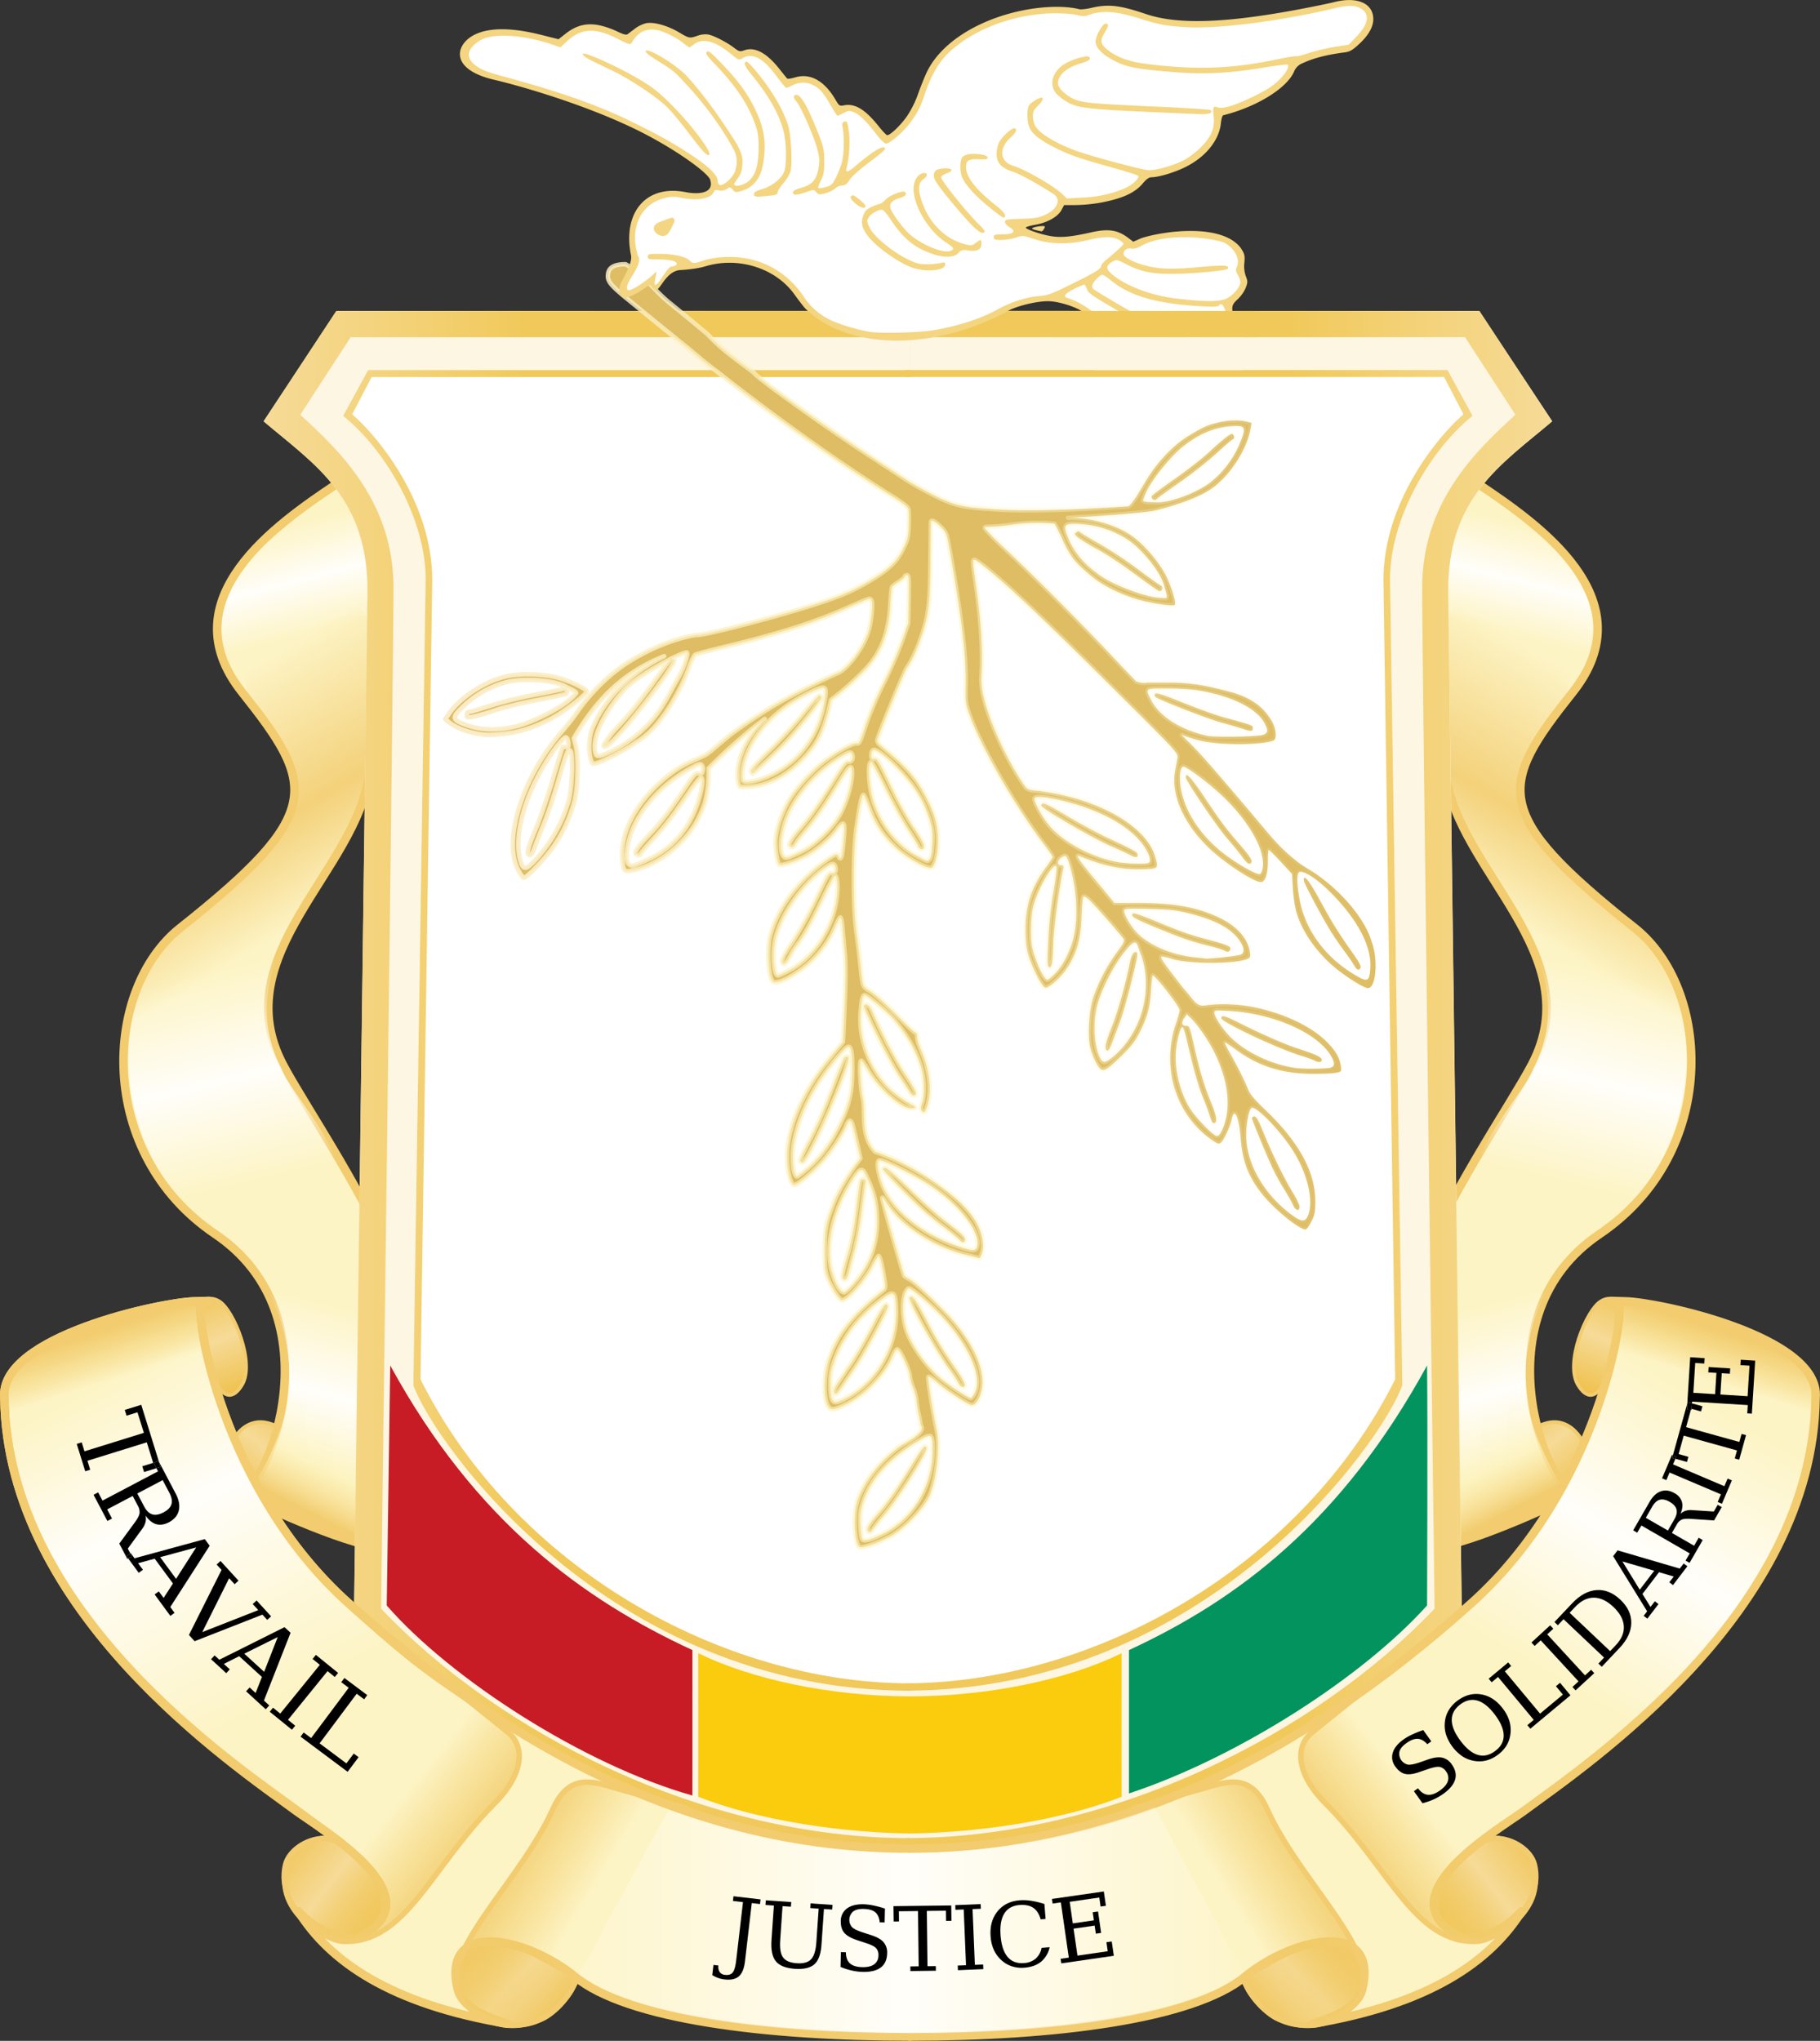 <svg xmlns="http://www.w3.org/2000/svg" xmlns:xlink="http://www.w3.org/1999/xlink" viewBox="0 0 1304.79 1462.83"><rect x="0" y="0" width="1304.79" height="1462.83" fill="#333333" stroke="none"/><defs><linearGradient id="a" x1="736.71" y1="-695.46" x2="668.13" y2="-784.51" gradientTransform="matrix(-0.65, 0.36, -0.27, 0.94, 444.74, 1480.31)" gradientUnits="userSpaceOnUse"><stop offset="0" stop-color="#ebb223"/><stop offset="0.51" stop-color="#f6db97"/><stop offset="1" stop-color="#ebb223"/></linearGradient><linearGradient id="b" x1="357.95" y1="756.25" x2="406.12" y2="913.18" gradientTransform="translate(606.22 1795.69) rotate(180) scale(1.04 1.05)" gradientUnits="userSpaceOnUse"><stop offset="0" stop-color="#f2cc6e" stop-opacity="0"/><stop offset="0.63" stop-color="#f2cc6e" stop-opacity="0.73"/><stop offset="1" stop-color="#f2cc6e" stop-opacity="0"/></linearGradient><linearGradient id="c" x1="194.8" y1="821.19" x2="109.39" y2="969.13" gradientTransform="matrix(1.04, 0, 0, -1.05, 14.6, 1524.16)" gradientUnits="userSpaceOnUse"><stop offset="0" stop-color="#f2cc6e" stop-opacity="0"/><stop offset="0.4" stop-color="#f2cc6e" stop-opacity="0.86"/><stop offset="1" stop-color="#f2cc6e" stop-opacity="0"/></linearGradient><linearGradient id="d" x1="131.6" y1="787.55" x2="165.04" y2="647.07" gradientTransform="matrix(1.04, 0, 0, -1.05, 14.6, 1524.16)" gradientUnits="userSpaceOnUse"><stop offset="0" stop-color="#fff" stop-opacity="0"/><stop offset="0.51" stop-color="#fff" stop-opacity="0.9"/><stop offset="1" stop-color="#fff" stop-opacity="0"/></linearGradient><linearGradient id="e" x1="386.97" y1="791.17" x2="416.32" y2="678.9" gradientTransform="translate(630.05 1764.16) rotate(180) scale(1.04 1.05)" xlink:href="#d"/><linearGradient id="f" x1="422.03" y1="1317.17" x2="403.78" y2="1245.9" gradientTransform="translate(630.05 1764.16) rotate(180) scale(1.04 1.05)" xlink:href="#d"/><linearGradient id="g" x1="661.68" y1="-45.14" x2="697.42" y2="-138.32" gradientTransform="matrix(-0.43, -0.5, -0.52, 0.46, 478.46, 1433.65)" gradientUnits="userSpaceOnUse"><stop offset="0" stop-color="#f2cc6e"/><stop offset="0.47" stop-color="#fdf2b9" stop-opacity="0.62"/><stop offset="1" stop-color="#fef9df" stop-opacity="0"/></linearGradient><linearGradient id="h" x1="381.14" y1="-561" x2="312.56" y2="-650.04" gradientTransform="matrix(0.65, 0.36, 0.27, 0.94, 1050.32, 1480.31)" xlink:href="#a"/><linearGradient id="i" x1="171.36" y1="756.25" x2="219.53" y2="913.18" gradientTransform="matrix(1.04, 0, 0, -1.05, 888.85, 1795.69)" xlink:href="#b"/><linearGradient id="j" x1="381.39" y1="821.19" x2="295.97" y2="969.13" gradientTransform="translate(1480.46 1524.16) rotate(180) scale(1.04 1.05)" xlink:href="#c"/><linearGradient id="k" x1="318.19" y1="787.55" x2="351.62" y2="647.07" gradientTransform="translate(1480.46 1524.16) rotate(180) scale(1.04 1.05)" xlink:href="#d"/><linearGradient id="l" x1="200.39" y1="791.17" x2="229.74" y2="678.9" gradientTransform="matrix(1.04, 0, 0, -1.05, 865.02, 1764.16)" xlink:href="#d"/><linearGradient id="m" x1="235.45" y1="1317.17" x2="217.19" y2="1245.9" gradientTransform="matrix(1.04, 0, 0, -1.05, 865.02, 1764.16)" xlink:href="#d"/><linearGradient id="n" x1="465.95" y1="-256.59" x2="501.69" y2="-349.77" gradientTransform="matrix(0.43, -0.5, 0.52, 0.46, 1016.61, 1433.65)" xlink:href="#g"/><linearGradient id="o" x1="159.14" y1="662.13" x2="348.53" y2="662.13" gradientTransform="matrix(1, 0, 0, -1, 29.83, 1441.01)" gradientUnits="userSpaceOnUse"><stop offset="0" stop-color="#f6db97"/><stop offset="1" stop-color="#f1c95a"/></linearGradient><linearGradient id="p" x1="353.14" y1="662.13" x2="542.53" y2="662.13" gradientTransform="translate(1465.91 1441.01) rotate(180)" xlink:href="#o"/><linearGradient id="q" x1="550.3" y1="71.22" x2="518.54" y2="-61.57" gradientTransform="matrix(0.41, -0.95, -0.86, -0.67, 18.76, 1861.9)" xlink:href="#a"/><linearGradient id="r" x1="588.89" y1="-542.49" x2="546.01" y2="-686.66" gradientTransform="matrix(0.84, -0.47, 0.8, 0.58, 379.9, 2048.87)" xlink:href="#a"/><linearGradient id="s" x1="441.99" y1="185.08" x2="386.1" y2="73.9" gradientTransform="matrix(0.24, -0.6, -0.35, -0.86, 104.65, 1318.25)" xlink:href="#a"/><linearGradient id="t" x1="305.99" y1="138.91" x2="248.68" y2="183.91" gradientTransform="matrix(1, 0, 0, -1, 29.83, 1483.01)" gradientUnits="userSpaceOnUse"><stop offset="0" stop-color="#f2cc6e"/><stop offset="1" stop-color="#f1c95a" stop-opacity="0"/></linearGradient><linearGradient id="u" x1="767.65" y1="-179.34" x2="710.34" y2="-134.34" gradientTransform="translate(794.96 1986.33) rotate(-110.77)" xlink:href="#t"/><linearGradient id="v" x1="39.7" y1="504.9" x2="49.78" y2="471.66" gradientTransform="matrix(1, 0, 0, -1.06, 25.83, 1490.86)" xlink:href="#t"/><linearGradient id="w" x1="669.01" y1="-97.84" x2="637.25" y2="-230.63" gradientTransform="matrix(-0.41, -0.95, 0.86, -0.67, 1480.03, 1861.9)" xlink:href="#a"/><linearGradient id="x" x1="719.35" y1="-435.98" x2="676.47" y2="-580.14" gradientTransform="matrix(-0.84, -0.47, -0.8, 0.58, 1118.89, 2048.87)" xlink:href="#a"/><linearGradient id="y" x1="847.36" y1="-95.24" x2="791.47" y2="-206.42" gradientTransform="matrix(-0.24, -0.6, 0.35, -0.86, 1394.14, 1318.25)" xlink:href="#a"/><linearGradient id="z" x1="499.99" y1="138.91" x2="442.68" y2="183.91" gradientTransform="translate(1468.96 1483.01) rotate(180)" xlink:href="#t"/><linearGradient id="aa" x1="698.85" y1="2.05" x2="641.54" y2="47.05" gradientTransform="matrix(0.35, -0.94, -0.94, -0.35, 703.83, 1986.33)" xlink:href="#t"/><linearGradient id="ab" x1="233.7" y1="504.9" x2="243.78" y2="471.66" gradientTransform="translate(1472.96 1490.86) rotate(180) scale(1 1.06)" xlink:href="#t"/><linearGradient id="ac" x1="563.45" y1="64.68" x2="1086.47" y2="64.68" gradientTransform="translate(1468.96 1441.01) rotate(180)" gradientUnits="userSpaceOnUse"><stop offset="0" stop-color="#fff" stop-opacity="0"/><stop offset="0.49" stop-color="#fff" stop-opacity="0.9"/><stop offset="1" stop-color="#fff" stop-opacity="0"/></linearGradient><linearGradient id="ad" x1="250.38" y1="444.05" x2="363.85" y2="251.54" gradientTransform="translate(1467.89 1447.12) rotate(180)" xlink:href="#d"/><linearGradient id="ae" x1="60.51" y1="457.3" x2="179.02" y2="228.78" gradientTransform="matrix(1, 0, 0, -1, 29.83, 1441.01)" gradientUnits="userSpaceOnUse"><stop offset="0" stop-color="#fff" stop-opacity="0"/><stop offset="0.4" stop-color="#fff" stop-opacity="0.9"/><stop offset="1" stop-color="#fff" stop-opacity="0"/></linearGradient><linearGradient id="af" x1="287.75" y1="791.83" x2="957.98" y2="791.83" gradientTransform="matrix(1, 0, 0, -1, 29.83, 1441.01)" gradientUnits="userSpaceOnUse"><stop offset="0" stop-color="#faecc9"/><stop offset="0.47" stop-color="#fdf2b9" stop-opacity="0.62"/><stop offset="1" stop-color="#fef9df" stop-opacity="0"/></linearGradient></defs><title>Guinea</title><path d="M167.09,1070.34c-14.51-15.67.24-59.65,27.56-49.51,14,5.19,13.89,3,13.58,10.61-.6,15-13.9,34.4-25.45,43C176.61,1079,172.38,1076.05,167.09,1070.34Z" style="stroke:#f2cc6e;stroke-width:2.677px;fill:url(#a)"/><path d="M97.32,792.77c-7.59,40.15,20.28,51.54,42,76.13,30.39,34.44,58.48,43.49,59.61,77.56,29,301.32,143.11,93.17,96.16-10.49-26.9-75.15-41.94-80.55-69.63-136.5-66.66-102.91-96.53-74.61-128.12-6.7Z" style="fill:url(#b)"/><path d="M267.58,1108.34C385,1023,234.08,822.43,202.85,763.09,161.22,684,256.3,624,264.73,554.12c.59-4.92,8.44-99.36,7.3-152.66-.62-29.36-19.92-56.82-30.94-54.36-41.87,28.09-120.83,82.07-67.53,149.11S232.8,583,129.18,665.11C73.85,709,68.5,826.6,154.27,884.55c87.4,59,37.83,183,17.36,186.7C171.63,1071.25,235.25,1102.36,267.58,1108.34Z" style="fill:#fdf4c6;stroke:#f2cc6e;stroke-width:6.1px"/><path d="M264.51,446.24c7.59,40.15,12.38,89.76,0,120.13-20.74,51-48.46,88.95-58.61,107.56-53.45,163.24-171.12,77.14-76.16-9.49,72.57-63,116-91.11,51.63-155.5-42.34-136.91,51.53-130.61,83.12-62.7Z" style="fill:url(#c)"/><path d="M196.06,629.33c-12.64.27-26.28,7.47-41.51,16.95-7.13,6-17.09,13.81-25.36,21.07C72.36,717.22,80,834.17,158.38,884.64c10.44,6.72,38.37,37.48,38.65,44.41,55.72,20,53.68-40.39,49.75-80.33-9-37.82-37.06-63.29-45-82.65-22.68-43.69-5-84.07,16.69-119.36-4.46-13.25-11-17.62-22.38-17.38Z" style="fill:url(#d)"/><path d="M260.49,866.57C297.35,927,325.73,1024.46,299.9,1069c-18.59,32.06-67.34,55.08-74.72,46.53-90.55,6.19-66.74-10.63-52.8-42.77,58.73-58.09,42.32-162.29-37.91-206.33,30.81-51.36,117.33-19.39,126,.13Z" style="fill:url(#e)"/><path d="M238.57,352.68c11.84-4.84,28.62,28.25,28.13,46.59-1.43,54.27-6.12,108.19-6,161.77-31.17,107.86-104,134.84-57.95,33,46.14-54.17-51.58-89.94-43.21-151.35C165.74,397.48,228.15,357.88,238.57,352.68Z" style="fill:url(#f)"/><path d="M266.32,1104.85c4.5-1.88,14.37-12.09,17.69-15.7,75.9-82.6-65.26-257.22-78.52-81.37-5.43,26.11-19.27,51.56-28.38,63.17,27.1,19.11,81.24,38.8,89.22,33.9Z" style="fill:url(#g)"/><path d="M1134,1070.34c14.51-15.67-.24-59.65-27.56-49.51-14,5.19-13.89,3-13.58,10.61.6,15,13.9,34.4,25.45,43C1124.46,1079,1128.69,1076.05,1134,1070.34Z" style="stroke:#f2cc6e;stroke-width:2.677px;fill:url(#h)"/><path d="M1203.75,792.77c7.59,40.15-20.28,51.54-42,76.13-30.39,34.44-58.48,43.49-59.61,77.56-29,301.32-143.11,93.17-96.16-10.49,26.9-75.15,41.94-80.55,69.63-136.5,66.66-102.91,96.53-74.61,128.12-6.7Z" style="fill:url(#i)"/><path d="M1033.49,1108.34C916,1023,1067,822.43,1098.22,763.09c41.63-79.1-53.45-139.09-61.88-209-.59-4.92-8.44-99.36-7.3-152.66.62-29.36,19.92-56.82,30.94-54.36,41.87,28.09,120.83,82.07,67.53,149.11s-59.24,86.78,44.38,168.9c55.33,43.85,60.68,161.49-25.09,219.44-87.4,59-37.83,183-17.36,186.7C1129.44,1071.25,1065.82,1102.36,1033.49,1108.34Z" style="fill:#fdf4c6;stroke:#f2cc6e;stroke-width:6.1px"/><path d="M1036.56,446.24c-7.59,40.15-12.38,89.76,0,120.13,20.74,51,48.46,88.95,58.61,107.56,53.45,163.24,171.12,77.14,76.16-9.49-72.57-63-116-91.11-51.63-155.5,42.34-136.91-51.53-130.61-83.12-62.7Z" style="fill:url(#j)"/><path d="M1105,629.33c12.64.27,26.28,7.47,41.51,16.95,7.13,6,17.09,13.81,25.36,21.07,56.83,49.88,49.18,166.83-29.18,217.29-10.44,6.72-38.37,37.48-38.65,44.41-55.72,20-53.68-40.39-49.75-80.33,9-37.82,37.06-63.29,45-82.65,22.68-43.69,5-84.07-16.69-119.36,4.46-13.25,11-17.62,22.38-17.38Z" style="fill:url(#k)"/><path d="M1040.58,866.57c-36.86,60.39-65.24,157.89-39.41,202.44,18.59,32.06,67.34,55.08,74.72,46.53,90.55,6.19,66.74-10.63,52.8-42.77-58.73-58.09-42.32-162.29,37.91-206.33-30.81-51.36-117.33-19.39-126,.13Z" style="fill:url(#l)"/><path d="M1062.5,352.68c-11.84-4.84-28.62,28.25-28.13,46.59,1.43,54.27,6.12,108.19,6,161.77,31.17,107.86,104,134.84,57.95,33-46.14-54.17,51.58-89.94,43.21-151.35C1135.33,397.48,1072.92,357.88,1062.5,352.68Z" style="fill:url(#m)"/><path d="M1034.75,1104.85c-4.5-1.88-14.37-12.09-17.69-15.7-75.9-82.6,65.26-257.22,78.52-81.37,5.43,26.11,19.27,51.56,28.38,63.17-27.1,19.11-81.24,38.8-89.22,33.9Z" style="fill:url(#n)"/><path d="M241.36,222.91,189,302c36.88,31.22,75.4,55,74.5,123.34l-9.66,730.53c92.91,117.25,256.85,178,397.08,178S955,1273.1,1048,1155.84l-9.66-730.53c-.9-68.36,37.62-92.13,74.5-123.34l-52.41-79.06-409.52-.12Z" style="fill:#fdf6e3"/><path d="M652.7,222.78l-411.34.12L189,302c36.88,31.22,75.4,55,74.5,123.34l-9.66,730.53C347.53,1274.13,513.54,1335,652.7,1335" style="fill:#fdf6e3;fill-opacity:0"/><path d="M649,222.78l411.34.12L1112.79,302c-36.88,31.22-75.4,55-74.5,123.34l9.66,730.53C954.22,1274.13,788.2,1335,649,1335" style="fill:#fdf6e3;fill-opacity:0"/><path d="M652.7,265.34l-388.64-.05-18,32.84c31.39,25.36,59.16,74.49,59.16,116.94L296.36,993c14.14,39.78,139,218.84,356.34,218.84" style="fill:#fff"/><path d="M649,265.34l388.64-.05,18,32.84c-31.39,25.36-59.16,74.49-59.16,116.94L1005.39,993c-14.14,39.78-139,218.84-356.34,218.84" style="fill:#fff"/><path d="M652.69,1335c-139.16,0-305.17-60.86-398.91-179.15l9.66-730.52c.9-68.36-37.6-92.12-74.48-123.34l52-79,411.69-.18m0,47.45H266.42l-13.91,26.69c19.8,17.21,57.37,64.16,57.37,118.77l-8.41,572.92c67.61,135.45,217,217.94,351.22,217.94m0,5.3c-217.3,0-342.21-179.06-356.35-218.84l8.82-577.95c0-42.45-27.76-91.6-59.15-117l17.93-32.82H652.69m0-23.56H251.39l-36.11,55.59c31.08,28.18,66.84,64.47,66.84,124.2,0,52.7-8.92,731.51-8.92,731.51,83.37,88,230,164.54,379.49,164.54" style="fill:url(#o)"/><path d="M649,1335c139.16,0,305.17-60.86,398.91-179.15l-9.66-730.52c-.9-68.36,37.6-92.12,74.48-123.34l-52-79L649,222.78m0,47.45h386.27l13.91,26.69c-19.8,17.21-57.37,64.16-57.37,118.77l8.41,572.92c-67.61,135.45-217,217.94-351.22,217.94m0,5.3c217.3,0,342.21-179.06,356.35-218.84l-8.82-577.95c0-42.45,27.76-91.6,59.15-117l-17.93-32.82H649m0-23.56h401.3l36.11,55.59c-31.08,28.18-66.84,64.47-66.84,124.2,0,52.7,8.92,731.51,8.92,731.51-83.37,88-230,164.54-379.49,164.54" style="fill:url(#p)"/><path d="M277.26,1150.73l2.5-172c61.3,112.18,138.69,167.95,216.64,204v104.25c-77.91-22-173.09-83.38-219.14-136.21Z" style="fill:#c71c25"/><path d="M500.63,1185c37.32,18.3,93.86,30.9,152.06,30.9l.35,98.22c-28.58,0-97-4.64-152.41-26.24,0,0,.1-77.12,0-102.89Z" style="fill:#fbcb0d"/><path d="M804.1,1185c-37.32,18.3-93.86,30.9-152.06,30.9l-.35,98.22c28.58,0,97-4.64,152.41-26.24,0,0-.1-77.12,0-102.89Z" style="fill:#fbcb0d"/><path d="M1023.09,1150.73s.52-126.45,0-172c-61.3,112.18-135.78,167.95-213.72,204v102.75C887.28,1259.77,977,1202.06,1023.09,1150.73Z" style="fill:#03935f"/><path d="M231.88,1317.7c18.19-.45,48.64,31.13,42.67,52.8-5.42,19.68-30.1,27.93-51.56,10-12.58-10.53-22.67-26.55-18.18-44.23,2.41-9.46,14.5-18.21,27.07-18.52Z" style="stroke:#f2cc6e;stroke-width:3.9px;fill:url(#q)"/><path d="M409.93,1415.41c-22.26-12-55.81-33.28-72.05-24.56-16.73,9-18.36,38.31,3,52.46,22,14.59,39.44,6.87,47.67,3.76C397.63,1443.62,419.19,1420.41,409.93,1415.41Z" style="stroke:#f2cc6e;stroke-width:3.624px;fill:url(#r)"/><path d="M157.23,932.77c10.19,6.23,25.82,43.91,16.32,59.82-5.6,9.39-13.83,13.06-22.41-9.51-5-13.23-9.88-33.36-6.85-45.67C145.92,930.81,151,929,157.23,932.77Z" style="stroke:#f2cc6e;stroke-width:2.505px;fill:url(#s)"/><path d="M652.69,1325C508,1325,376,1262.25,249.77,1149c-91.25-81.87-110.71-208.73-105.24-216.28,0,0,6.88-.26,5.3-.24-.76,0-9.43.27-10.49.3-23.18.51-139.91,25.09-136.2,69,2.09,154.32,164.13,263,208.79,296,17.7,13.1,105.33,63.7,42.66,92-17.64-3.69-25.89-4.57-40.77-19.83,22.5,35.91,65.95,66.48,149.73,80.57-14.82-4.91-32.39-11.12-35.59-25.41-11.16-49.82,49.86-36.52,84.1-8.41,37.69,31,138.52,43,240.64,43" style="fill:#fdf4c6;stroke:#f2cc6e;stroke-linecap:round;stroke-linejoin:round;stroke-width:6.1px"/><path d="M317,1203.77l47.24,38c12.74,10.24,10.77,30.44-9.65,50.85-45.85,45.85-63.93,101.26-109,98.86-11.87-.63-52.37-22.78-38.54-57" style="stroke:#f2cc6e;stroke-width:3.9px;fill:url(#t)"/><path d="M492.9,1296.36l-51.67-14.73c-15.72-4.48-33-11.29-44.83,15-28.21,62.68-105.28,121-50.43,148.81,28.34,14.37,55,2.3,68-27.71" style="stroke:#f2cc6e;stroke-width:3.9px;fill:url(#u)"/><path d="M6.47,992.72c-2.4,7.06.3,21.65.86,29.1C21.26,1207,241,1224.11,162.52,1013.74c-4-10.62-8.45-22.45-12.21-36.25-6.76-24.84-8-32.16-9.28-43.21C92.39,927.42,13.71,969.54,6.47,992.72Z" style="fill:url(#v)"/><path d="M1072.91,1317.7c-18.19-.45-48.64,31.13-42.67,52.8,5.42,19.68,30.1,27.93,51.56,10,12.58-10.53,22.67-26.55,18.18-44.23-2.41-9.46-14.5-18.21-27.07-18.52Z" style="stroke:#f2cc6e;stroke-width:3.9px;fill:url(#w)"/><path d="M894.86,1415.41c22.26-12,55.81-33.28,72.05-24.56,16.73,9,18.36,38.31-3,52.46-22,14.59-39.44,6.87-47.67,3.76C907.16,1443.62,885.6,1420.41,894.86,1415.41Z" style="stroke:#f2cc6e;stroke-width:3.624px;fill:url(#x)"/><path d="M1147.56,932.77c-10.19,6.23-25.82,43.91-16.32,59.82,5.6,9.39,13.83,13.06,22.41-9.51,5-13.23,9.88-33.36,6.85-45.67C1158.87,930.81,1153.77,929,1147.56,932.77Z" style="stroke:#f2cc6e;stroke-width:2.505px;fill:url(#y)"/><path d="M652.09,1325c144.68,0,276.71-62.73,402.92-176,91.25-81.87,110.71-208.73,105.24-216.28,0,0-6.88-.26-5.3-.24.76,0,9.43.27,10.49.3,23.18.51,139.91,25.09,136.2,69-2.09,154.32-164.13,263-208.79,296-17.7,13.1-105.33,63.7-42.66,92,17.64-3.69,25.89-4.57,40.77-19.83-22.5,35.91-65.95,66.48-149.73,80.57,14.82-4.91,32.39-11.12,35.59-25.41,11.16-49.82-49.86-36.52-84.1-8.41-37.69,31-138.52,43-240.64,43" style="fill:#fdf4c6;stroke:#f2cc6e;stroke-linecap:round;stroke-linejoin:round;stroke-width:6.1px"/><path d="M987.82,1203.77l-47.24,38c-12.74,10.24-10.77,30.44,9.65,50.85,45.85,45.85,63.93,101.26,109,98.86,11.87-.63,52.37-22.78,38.54-57" style="stroke:#f2cc6e;stroke-width:3.9px;fill:url(#z)"/><path d="M811.89,1296.36l51.67-14.73c15.72-4.48,33-11.29,44.83,15,28.21,62.68,105.28,121,50.43,148.81-28.34,14.37-55,2.3-68-27.71" style="stroke:#f2cc6e;stroke-width:3.9px;fill:url(#aa)"/><path d="M1298.32,992.72c2.4,7.06-.3,21.65-.86,29.1-13.93,185.23-233.66,202.3-155.19-8.07,4-10.62,8.45-22.45,12.21-36.25,6.76-24.84,8-32.16,9.28-43.21,48.65-6.86,127.32,35.26,134.57,58.43Z" style="fill:url(#ab)"/><path d="M653.48,1457.26c101.82,0,200.13-12,237.82-43L827.87,1295.4c-56.3,20.87-115.72,32.82-175.83,32.82-59.48,0-116.85-10.65-172.6-31.08l-64.14,117.49C453,1445.58,551.65,1457.26,653.48,1457.26Z" style="fill:url(#ac)"/><path d="M1045.83,1329.48c13.23-10.89,21-16.45,44.89-33.59,46.7-33.49,206-142.77,208-294,3.71-43.92-107.42-70.28-130.6-70.79-1.07,0-9.74-.29-10.49-.3-1.59,0,5.3.24,5.3.24,5.4,7.47-11.88,133.64-102,216.64-34.39,30.85-50.3,45.71-85.68,68.82" style="fill:url(#ad)"/><path d="M244,1320.55l-31.55-23.25c-44.72-33-207.24-141.17-209.33-295.49-3.71-43.92,113-68.5,136.2-69,1.07,0,9.74-.29,10.49-.3,1.59,0-5.3.24-5.3.24-5.47,7.55,14,134.41,105.24,216.28,34.39,30.85,51,45.35,86.4,68.46" style="stroke:#f2cc6e;stroke-linecap:round;stroke-linejoin:round;stroke-width:6.1px;fill:url(#ae)"/><polygon points="1154.35 1183.49 1154.35 1183.49 1154.35 1183.49 1154.35 1183.49"/><polygon points="1136.33 1200.87 1109.23 1171.45 1113.59 1167.43 1111.33 1164.97 1097.93 1177.31 1100.2 1179.77 1104.56 1175.75 1131.67 1205.16 1127.3 1209.19 1129.55 1211.62 1142.94 1199.28 1140.7 1196.84 1136.33 1200.87"/><path d="M1034,1259.84q-3.91-.86-10.18,1.28l-5.7,2q-6.2,2.12-8.89,1.69a8,8,0,0,1-5.93-9.39q.93-3.16,5-6,4.6-3.28,8.13-3.08t6.83,3.88l2.87-2.05-5.77-8.09a69.72,69.72,0,0,0-7.9,3.14,39.29,39.29,0,0,0-6.22,3.55q-6.21,4.43-7.74,9.55a11,11,0,0,0,1.92,10q3.07,4.3,7,5.19T1018,1270l6.08-2.07q5.63-1.9,8.11-1.44a7.09,7.09,0,0,1,4.46,3.19,7.57,7.57,0,0,1,1.35,6.95q-1.1,3.47-5.62,6.7-4.86,3.47-8.72,3.11t-7.07-4.63l-2.94,2.06,6.17,8.65h0a48.43,48.43,0,0,0,8-2.77,40.87,40.87,0,0,0,6.84-3.92q7-5,8.54-10.31t-2.4-10.84A11.18,11.18,0,0,0,1034,1259.84Z"/><path d="M1077.54,1224.83q-6.53-8.74-15.52-10.32t-17.13,4.49a23.54,23.54,0,0,0-6.07,6.49,20.13,20.13,0,0,0-2.86,7.87,22.7,22.7,0,0,0,.59,9.51,31,31,0,0,0,12.09,16.17,22.77,22.77,0,0,0,8.93,3.23,20.33,20.33,0,0,0,8.36-.51,23.84,23.84,0,0,0,7.94-4h0a23.87,23.87,0,0,0,6.07-6.45,20.52,20.52,0,0,0,2.84-7.9,22.4,22.4,0,0,0-.57-9.48A28.1,28.1,0,0,0,1077.54,1224.83Zm-5.67,30.26h0q-6.16,4.6-12.43,2.74T1047,1247.68q-6.19-8.28-6.21-14.83t6.12-11.17q6.13-4.58,12.42-2.69t12.47,10.15q6.17,8.26,6.21,14.83T1071.87,1255.09Z"/><polygon points="1115.47 1208.64 1120.47 1214.64 1104.09 1228.28 1078.84 1197.95 1083.4 1194.15 1081.26 1191.58 1067.26 1203.24 1069.4 1205.81 1073.96 1202.01 1099.56 1232.75 1095 1236.55 1097.12 1239.09 1097.12 1239.09 1125.89 1215.14 1118.43 1206.18 1115.47 1208.64"/><polygon points="1219.47 1011.68 1220.49 1007.97 1213.01 1005.9 1212.76 1009.82 1219.47 1011.68"/><path d="M1161.64,1146.6q-8-7.54-17.08-6.87t-17.38,9.41l-12.76,13.48,2.43,2.3,4.08-4.31L1150,1188.1l-4.08,4.31,2.41,2.28h0l12.76-13.48q8.27-8.74,8.41-17.89T1161.64,1146.6Zm-3.3,32.67-4,4.22h0L1125.29,1156l4-4.22q6.27-6.63,13.32-6.62t14.09,6.66q7,6.66,7.45,13.76T1158.34,1179.27Z"/><polygon points="1209.66 1005.88 1199.32 1043.13 1201.75 1044.16 1201.13 1045.6 1209.41 1047.9 1210.44 1044.2 1203.42 1042.25 1207.09 1029.03 1245.27 1039.63 1243.68 1045.38 1246.87 1046.27 1246.87 1046.27 1251.75 1028.68 1248.56 1027.8 1246.96 1033.55 1208.78 1022.95 1212.23 1010.52 1209.38 1010.34 1209.66 1005.88"/><polygon points="1212.23 1010.52 1212.72 1010.55 1212.76 1009.82 1212.45 1009.73 1212.23 1010.52"/><polygon points="1199.32 1043.13 1198.81 1044.96 1201.13 1045.6 1201.75 1044.16 1199.32 1043.13"/><polygon points="1209.66 1005.88 1209.38 1010.34 1212.23 1010.52 1212.45 1009.73 1212.76 1009.82 1213.01 1005.9 1209.89 1005.03 1209.66 1005.88"/><polygon points="1247.97 974.63 1247.73 978.47 1254.25 978.87 1252.88 1000.77 1233.38 999.54 1234.34 984.29 1240.17 984.66 1240.42 980.82 1224.95 979.85 1224.7 983.69 1230.54 984.05 1229.58 999.3 1213.98 998.33 1215.33 976.93 1221.85 977.34 1222.09 973.5 1211.73 972.85 1209.66 1005.88 1209.89 1005.03 1213.01 1005.9 1213.09 1004.63 1253.01 1007.13 1252.64 1013.06 1255.94 1013.27 1258.33 975.28 1247.97 974.63"/><polygon points="1195.74 1097.03 1195.74 1097.03 1195.74 1097.03 1195.74 1097.03"/><path d="M1228.65,1083.42l-15.38-1a12.56,12.56,0,0,0-4.86.48,8.87,8.87,0,0,0-3.63,2.23q2.07-5,1-8.67a10.4,10.4,0,0,0-5.22-6.15q-5.17-3-9.84-1.38t-8.06,7.48l-11.81,20.5,2.9,1.67,3-5.14,34.66,20-3,5.14,2.87,1.65,9.42-16.35-2.87-1.65-3.29,5.71-15.92-9.17,3.48-6a8,8,0,0,1,3.51-3.53q2-.89,6.74-.55l16.5,1.1,5.49-9.53-2.87-1.65Zm-28.3,5.62-4.6,8h0l-15.84-9.13,4.6-8q2.36-4.09,5.4-4.93t7.11,1.5q4.06,2.34,4.89,5.41T1200.34,1089Z"/><path d="M1204.24,1124.32l-44.56-13.06-3.19,4.17,24.37,39.51-2.48,3.25,2.63,2h0l8-10.43-2.63-2-3.11,4.07-5.78-9.32,11.91-15.6,10.52,3.11-3.15,4.12,2.63,2,10.3-13.49-2.63-2Zm-28.67,15.15-12.44-20.27,22.83,6.66Z"/><polygon points="1199.32 1043.13 1198.67 1042.85 1191.55 1059.62 1194.62 1060.93 1196.94 1055.46 1233.76 1071.1 1231.44 1076.57 1234.49 1077.86 1241.61 1061.1 1238.56 1059.8 1236.24 1065.27 1199.42 1049.62 1201.13 1045.6 1198.81 1044.96 1199.32 1043.13"/><path d="M208.32,1170.31l-4.36-4-46.72,23.34-3.4-3.11-2.52,2.75,10.89,10,2.52-2.75-4.25-3.89,11-5.54L187.8,1202l-4.54,11.47-4.31-3.94-2.52,2.75,14.08,12.89,2.52-2.75-3.81-3.49Zm-33.2,15,24-11.91-9.75,24.92Z"/><polygon points="191.57 1161.08 194.35 1158.54 183.96 1147.18 181.18 1149.72 185.17 1154.08 145 1169.85 164.27 1131.22 168.21 1135.52 170.98 1132.98 158.08 1118.87 155.3 1121.41 158.84 1125.28 135.45 1171.91 139.53 1176.37 188.13 1157.32 191.57 1161.08"/><polygon points="206.46 1232.74 234.83 1197.81 240.01 1202.02 242.39 1199.1 226.48 1186.18 224.1 1189.1 229.29 1193.31 200.92 1228.24 195.73 1224.03 193.38 1226.92 209.29 1239.84 211.64 1236.95 206.46 1232.74 206.46 1232.74"/><path d="M150.31,1107.95l-3.49-4.76-50.38,13.75-2.72-3.71-.28.21,1.17,2.22-2.69,1.42,7.53,10.27,3-2.2L99,1120.48l11.9-3.27L124,1135l-6.7,10.36-3.45-4.71-3,2.2,11.29,15.4,3-2.2-3.06-4.17Zm-35.49,8.19,25.83-7-14.43,22.53Z"/><polygon points="55.02 1034.95 55.02 1034.95 55.02 1034.95 55.02 1034.95"/><polygon points="113.51 1046.94 113.98 1047.84 101.27 1006.92 89.45 1010.59 90.73 1014.72 98.56 1012.29 103.14 1027.03 60.57 1040.26 58.57 1033.85 55.02 1034.95 61.11 1054.56 64.67 1053.45 62.67 1047.04 105.24 1033.81 109.82 1048.55 102 1050.98 103.28 1055.11 112.12 1052.37 110.18 1048.7 113.51 1046.94"/><polygon points="244.64 1205.75 250 1209.75 223.06 1245.8 217.71 1241.8 215.48 1244.79 249.22 1269.99 257.07 1259.49 253.6 1256.9 248.34 1263.94 229.13 1249.59 255.71 1214.02 261.06 1218.02 263.31 1215.01 246.9 1202.74 244.64 1205.75"/><polygon points="93.43 1113.43 90.71 1115.42 90.71 1115.42 91.91 1117.06 94.6 1115.64 93.43 1113.43"/><polygon points="113.98 1047.84 113.51 1046.94 110.18 1048.7 112.12 1052.37 115.1 1051.44 113.98 1047.84"/><path d="M90.71,1115.42l2.72-2L91.61,1110l10.22-14a14.13,14.13,0,0,0,2.46-4.91,10,10,0,0,0,.05-4.8h0q3.49,5,7.63,6.19t9-1.28q5.94-3.13,7.22-8.54t-2.27-12.15L114,1047.84l1.12,3.6-3,.93,1.18,2.24-39.81,21-3.11-5.91-3.3,1.74L77,1090.2l3.3-1.74-3.46-6.56,18.29-9.64,3.66,6.94a9,9,0,0,1,1.25,5.46q-.33,2.4-3.52,6.74l-11,15,5.77,10.95.61-.32-1.2-1.64Zm7.72-44.92,18.19-9.59,4.84,9.17q2.47,4.7,1.45,8.1t-5.69,5.86q-4.67,2.46-8.08,1.4t-5.86-5.77Z"/><polygon points="793.23 1392.13 794.16 1398.6 772.45 1401.73 769.66 1382.4 784.78 1380.22 785.62 1386 789.42 1385.45 787.21 1370.11 783.4 1370.66 784.24 1376.44 769.11 1378.63 766.88 1363.16 788.1 1360.1 789.03 1366.56 792.84 1366.01 791.35 1355.75 754.17 1361.11 754.65 1364.42 760.53 1363.58 766.25 1403.16 760.37 1404.01 760.84 1407.29 760.84 1407.29 798.51 1401.85 797.03 1391.58 793.23 1392.13"/><path d="M525.46,1362.55l7.2.84-4.84,41.5q-.79,6.77-2.52,8.92t-5.42,1.73a5.26,5.26,0,0,1-3.92-2,6.94,6.94,0,0,1-.93-4.73l-3.54-.41-.85,7.29h0a23.14,23.14,0,0,0,4.38,2.11,19.79,19.79,0,0,0,4.41,1q6.83.8,10.3-2.26t4.36-10.72l4.87-41.75,5.9.69.39-3.32-19.4-2.26Z"/><path d="M746.75,1396.13a13.94,13.94,0,0,1-4.28,7.8,14.18,14.18,0,0,1-8.37,3.14q-7.45.59-11.69-4.38t-5.06-15.21q-.81-10.25,2.61-15.82t10.86-6.19q6.26-.49,9.94,2t5.32,8.26l3.52-.28-.85-10.72a61.33,61.33,0,0,0-9.49-2.29,36.07,36.07,0,0,0-8.18-.36q-10.25.81-16,8t-4.88,18a28.41,28.41,0,0,0,2.48,9.93,22.77,22.77,0,0,0,5.83,7.5,20.48,20.48,0,0,0,7.28,4,22.59,22.59,0,0,0,8.57.89q7.41-.58,12-4.3a18.26,18.26,0,0,0,6.14-10.42h0Z"/><polygon points="640.53 1366.28 640.67 1377.28 644.51 1377.23 644.42 1369.95 658.14 1369.79 658.62 1409.41 652.65 1409.48 652.69 1412.79 652.69 1412.79 670.94 1412.57 670.9 1409.26 664.93 1409.33 664.45 1369.71 678.17 1369.54 678.26 1376.82 682.1 1376.78 681.97 1365.78 640.53 1366.28"/><polygon points="698.89 1408.35 697.25 1368.39 703.18 1368.14 703.04 1364.8 684.84 1365.55 684.98 1368.89 690.91 1368.65 692.55 1408.61 686.62 1408.86 686.75 1412.17 704.96 1411.42 704.82 1408.11 698.89 1408.35"/><path d="M624.59,1387.06l-5.74-1.85q-6.24-2-8.13-4a8,8,0,0,1,.88-11.08q2.64-2,7.58-1.86,5.65.13,8.35,2.41t3.15,7.2l3.53.08.23-9.93a69.7,69.7,0,0,0-8.2-2.22,39.27,39.27,0,0,0-7.11-.88q-7.62-.17-11.92,3a11,11,0,0,0-4.43,9.12q-.12,5.28,2.53,8.37t9.32,5.28l6.11,2q5.65,1.85,7.36,3.7a7.09,7.09,0,0,1,1.66,5.23,7.57,7.57,0,0,1-3.08,6.37q-3,2.12-8.52,2-6-.14-8.85-2.73t-2.88-7.94l-3.59-.11-.24,10.62h0a48.44,48.44,0,0,0,8,2.56,40.84,40.84,0,0,0,7.82,1q8.59.2,13-3.14t4.58-10.12a11.18,11.18,0,0,0-2.54-8Q630.89,1389.11,624.59,1387.06Z"/><path d="M580.92,1367.65l6,.41-1.66,24.07q-.61,8.92-3.79,12.24t-10.28,2.83q-7.14-.49-9.83-4.22t-2-12.64l1.66-24.07,6,.41.23-3.34-18.21-1.25-.23,3.34,6,.41h0l-1.7,24.69q-.73,10.57,3.11,15.28t13.66,5.39q9.79.67,14.18-3.44T589,1393l1.7-24.69,5.92.41.23-3.34-15.71-1.08Z"/><path d="M847.6,320.48c-7.95,6.36-20.73,22-25.06,30.69-1.9,3.8-3.25,7.3-3,7.76s1.92.88,3.71.92,4.58.13,6.19.19c9.47.37,28.54-6.76,38.38-14.34a70.5,70.5,0,0,0,20.28-26.18c5.72-13.4,5.21-14.76-5.24-14.05-12.37.84-23.44,5.55-35.26,15Zm36.9-8.22c.55,1.2.31,2.2-.64,2.63s-6.26,5-12.06,10.35a297.94,297.94,0,0,1-26,20.45c-8.47,5.93-16,11.4-16.7,12.15-1.44,1.51-4.18-.34-3.38-2.28.25-.62,7.78-6.24,16.72-12.49,9.49-6.64,20-14.84,25.17-19.72a148.19,148.19,0,0,1,12.45-10.69c3.23-2.13,3.62-2.17,4.42-.4ZM791,414c8.54,5.54,27.42,12.75,37,14.13,4.21.6,7.95.78,8.31.4s.23-2.1-.29-3.81-1.32-4.38-1.76-5.93c-2.63-9.1-15.4-25-25.69-31.92a70.5,70.5,0,0,0-31.23-11c-14.52-1.21-15.65-.3-11.69,9.4,4.69,11.47,12.65,20.5,25.35,28.74ZM771.55,381.6c1-.9,2-1,2.7-.22s6.75,4.36,13.62,8.19a297.93,297.93,0,0,1,27.58,18.2c8.3,6.18,15.85,11.59,16.79,12,1.88.89,1,4.08-1.1,3.93-.66,0-8.37-5.42-17.12-11.93-9.29-6.92-20.37-14.28-26.64-17.68a148.2,148.2,0,0,1-14.06-8.45c-3-2.39-3.2-2.75-1.77-4.07ZM652,782.51c-.93-1.51-4.51-7-8-12.25-6.41-9.71-25.68-48.37-24.64-49.42,1.88-1.88,4.18-.16,6.25,4.67,6.7,15.6,16.63,34.58,23.37,44.63,4.19,6.26,7.62,12.22,7.62,13.25,0,2.77-2.71,2.26-4.65-.88ZM347.11,526.61c-10.6-1.22-19.76-4.51-25.48-9.13l-2.46-2,2.93-4.23c8.17-11.78,26.35-23.44,41.51-26.62,11.41-2.39,29.09-1.47,39.5,2.06,9.32,3.16,17.5,7.38,17.5,9s-12,11.37-20.79,16.73c-9.25,5.64-21.17,10.5-30.14,12.28-7.51,1.49-18.16,2.37-22.57,1.87Zm24.5-6.47c9.86-2.51,28-11.48,35.5-17.59,3.3-2.68,6-5.3,5.93-5.83s-1.39-1.59-3-2.37-4.11-2-5.56-2.73c-8.47-4.25-28.78-5.64-40.88-2.79a70.5,70.5,0,0,0-29.28,15.47c-10.74,9.84-10.84,11.29-1,15,11.61,4.34,23.64,4.63,38.31.9Zm-37-7.75c0-1.32.63-2.13,1.67-2.13s7.79-2,15.26-4.44a297.93,297.93,0,0,1,32.08-7.9c10.17-1.9,19.27-3.78,20.23-4.16,1.93-.78,3.67,2,2.14,3.47-.49.46-9.66,2.47-20.38,4.47-11.38,2.13-24.31,5.27-31.07,7.56a148.2,148.2,0,0,1-15.75,4.59c-3.82.61-4.19.48-4.19-1.46Zm299,586.67c21.27-10.7,35-34.2,35-59.8,0-11.93-.56-12.24-10.93-6-20.78,12.49-34.12,27.57-39.23,44.36-1.63,5.36-2,8.69-1.66,15.52.23,4.78.79,9.3,1.24,10,1.23,2,5.86.77,15.55-4.09Zm-11.6-2.24c-.64-1.66,2-5.81,8.35-12.93,5.75-6.49,13.23-17.31,22.64-32.76,8.5-14,10.24-16,11.24-13.4s-19.67,35.7-30.42,48.33c-3.15,3.7-6.52,8-7.48,9.48-1.94,3.05-3.48,3.51-4.33,1.29Zm-12.24-96.57c20.56-12.14,33.77-37.32,32.65-62.24-.59-13-1.42-13.41-11.57-5.77-15.48,11.67-26.82,26.59-32.56,42.85-2.54,7.18-3.06,10.17-3,17.22.06,10.34,1.35,13.44,5.19,12.5a52.87,52.87,0,0,0,9.3-4.56ZM598,997.83c-.65-1.69.26-3.25,11.78-20.23,3.66-5.4,10.58-17.38,15.36-26.62,8-15.45,10.47-18.63,11.28-14.51.4,2.06-15.62,32.25-22.65,42.69l-9.45,14c-4.19,6.2-5.39,7.08-6.32,4.66Zm100.87.39c6.39-12.57-7-39.52-30.7-61.66a160.56,160.56,0,0,0-12.67-10.86c-3.85-2.67-4.18-2.74-5.4-1.07-3.48,4.76-3.66,18.41-.38,28.55,3.51,10.85,13.85,25.61,24,34.21,6.93,5.89,20.93,15,22.34,14.61.59-.19,1.87-1.88,2.83-3.78ZM687,991.13a113.31,113.31,0,0,0-6.84-10.25c-9.34-12.73-29.26-48.7-28-50.66,1.61-2.6,3.9.44,11.93,15.81,8.17,15.65,10.71,19.82,22.86,37.58,2.57,3.76,4.67,7.69,4.67,8.75,0,3-2.78,2.26-4.58-1.23ZM610.27,922c12.73-13.84,18.63-28.87,18.51-47.21-.08-12.69-2.06-20.49-8.51-33.54-2.12-4.29-4.08-3.55-8.46,3.2-14.26,22-20.37,47.8-15.63,66.11,2.36,9.11,6.11,15.69,8.95,15.69.67,0,3-1.91,5.13-4.25Zm-6-5.43c-.92-.92.08-6.31,2.84-15.32,3-9.81,5.1-20.62,7-36,2.48-20.14,2.44-20,4.69-20,1.75,0,1.93.48,1.43,3.75-.32,2.06-1.53,11.17-2.69,20.25a255,255,0,0,1-4.65,26c-1.39,5.22-3.24,12.31-4.1,15.75-1.44,5.73-2.74,7.34-4.51,5.57Zm96.13-22.89c3-10.14-12.6-30.31-34.32-44.48-10.84-7.07-33.07-18.06-35.51-17.55-2,.41-1.79,4.62.5,13,5.61,20.48,28,39.61,57.65,49.25,8.7,2.83,10.79,2.79,11.67-.21Zm-12.25-4.73a101.72,101.72,0,0,0-9.66-7.93c-4.48-3.37-10.76-8.38-14-11.15C655.43,862,632.8,839,633.16,838c.92-2.55,4.13-.12,19,14.34C661,861,672,871,676.62,874.43c12.25,9.26,15.57,12.35,15.27,14.22-.37,2.3-1.93,2.4-3.74.25Zm249.28-17c5-10.53-.18-32.08-12-49.51-9.79-14.47-25.72-30.36-28.3-28.23-1.86,1.54-3.74,11.42-3.71,19.49.08,20.14,12.58,42.19,32.17,56.73,7.22,5.36,9.82,5.7,11.82,1.52Zm-10.31-8a125.93,125.93,0,0,0-6.62-11.75,167.42,167.42,0,0,1-8.21-14.93c-5.19-11.34-14.68-34.44-14.68-35.75,0-.69.79-1.25,1.75-1.25,1.28,0,2.92,2.87,6.13,10.75,6.39,15.67,15.07,33.53,21,43.16,2.83,4.63,5.15,9.47,5.15,10.75,0,3.51-2.87,2.88-4.49-1ZM578.4,838q13.38-11.31,22.78-30.25c7.52-15.17,9.68-23.85,9.8-39.5.11-13.42-.61-18-2.8-18-1.55,0-8.89,8.23-16,18-14.88,20.34-23.86,43.32-23.85,61,0,8.09,1.3,14,3.06,14,.45,0,3.61-2.36,7-5.25Zm-4.79-6.25c0-.83,2.5-6.34,5.57-12.25,7.4-14.29,11.37-23.43,19-43.63,3.49-9.29,6.79-17.33,7.34-17.88a2.51,2.51,0,0,1,2.47-.44c3.65,1.4-28.29,75.57-32.58,75.66a1.6,1.6,0,0,1-1.75-1.46Zm302.85-22.36c6.58-15.29,4.25-35.39-6.52-56.34-4.5-8.75-11.91-19.3-16.59-23.62l-2.52-2.32-1.61,2.3c-2.42,3.46-2.07,5.85.85,5.85,2.73,0,2.7-.08,6.58,17,3.45,15.17,6.92,26.67,11.08,36.66,4.36,10.49,5.25,15.58,2.81,16.09-1.14.24-2-1.15-3.16-5-.87-2.91-3.24-9.25-5.25-14.09s-5.48-16.31-7.7-25.5S850,742,849.45,740s-1.34-3.75-1.84-3.75c-1.35,0-3.77,8.92-4.55,16.76-1.22,12.34,2.54,28.67,9.27,40.23,4.26,7.35,17.38,21,20.17,21,1.25,0,2.52-1.56,3.94-4.87Zm77.15-44c3.43-1,3.61-3.39.62-8.5-9.65-16.47-41-30.37-72.86-32.27-10.22-.61-10.75-.55-10.75,1.31,0,2.74,5.32,10.94,10.84,16.72,10.74,11.24,29.92,20.46,47.66,22.91,5,.69,21.82.56,24.49-.18Zm-11-5.12a76.29,76.29,0,0,0-10-3.58c-17-5.22-57-24.09-57-26.92,0-2.43,2.49-1.77,12.77,3.38,17.35,8.7,32.46,15.28,43,18.73,12.33,4,16.24,5.94,16.24,7.92,0,1.67-2.75,1.93-5,.47Zm-144.84-2.59c17.89-14.83,27-40.55,22.76-64a55.37,55.37,0,0,0-2.35-8.93c-.7-1.65-1.68-4.35-2.19-6-1.57-5.09-3.72-4.22-10.33,4.19-7.7,9.78-16.44,27.21-19.18,38.2s-2.3,25.77,1,34.35c2.69,6.92,4.13,7.22,10.24,2.15Zm-4.48-5c-1.49-1.49-.49-5.92,3.84-16.84s9.84-30.46,12.52-44.24c1.37-7,3-9.86,5.13-9,1.21.47.58,4.08-3.74,21.41-2.86,11.47-6.41,24-7.89,27.85s-3.74,9.86-5,13.35c-2.45,6.68-3.7,8.63-4.84,7.5Zm189.14-59.19c.86-15.18-9.12-34.22-27.82-53.1C942.45,628,934,624.1,931.6,625c-2.54,1-1.56,11.44.41,21.18,4.47,22.16,19.88,42,42,54.11,6.65,3.64,7.91,2.6,8.45-7Zm-11.16-.84a130.2,130.2,0,0,0-7.47-10.9c-3.31-4.45-7.87-11.12-10.14-14.83-6.79-11.1-19-34.31-19-36.08,0-4.64,4,.49,12.2,15.5,8.36,15.38,13,22.8,24.38,38.88,2.48,3.51,4.38,7.07,4.21,7.92-.52,2.68-2.63,2.43-4.14-.49ZM757,697.17c5.72-6.11,11-17,13.05-26.79,2.93-14,1.75-33.85-3-49.66-2.27-7.61-2.83-8.2-5.93-6.17s-3.5,5.65-.51,5.65c1.74,0,2,.45,1.53,2.75-3.28,16.35-6.65,42-7,53.25-.41,13.26-1,17-2.66,17s-1.78-1.93-.88-20a284,284,0,0,1,3.76-34.67c1.68-9.56,2.5-16.73,2-17.5-2.11-3.22-13.06,15.54-16.46,28.2-1.17,4.36-1.74,10.13-1.73,17.5,0,9.34.43,12.21,2.75,19,3.17,9.28,7.11,16.5,9,16.5.73,0,3.43-2.26,6-5Zm-191.09-1.72c18.18-9.55,32-31.35,34.22-54.06.78-7.92-.06-14.61-1.72-13.59-.59.36-4.62,8.09-9,17.18-8.15,17-13.22,26.14-17.93,32.22a62.05,62.05,0,0,0-5,8c-2.44,4.75-3.81,6.19-5.12,5.38-1.93-1.19-.31-4.92,6.62-15.26a263.18,263.18,0,0,0,15-26.84c11.26-23.46,10.88-22.81,13.28-22.56s3.43-1.55,2.62-4.62-2.84-2.62-8.18,1.31c-15.73,11.57-30.09,32-34.56,49.29-2.64,10.27-1.63,27.3,1.64,27.3.55,0,4.21-1.68,8.13-3.74Zm310.51-9.28c6.24-.55,12.2-1.46,13.25-2,2.68-1.44,2.38-5-.84-9.72-5.86-8.67-16.69-14.67-35.08-19.42-10.12-2.62-14-3.09-29.28-3.54-13-.39-17.8-.21-18.34.66-1.22,2,4.33,11.85,9.56,17,8.86,8.72,24.52,15.3,40.41,17,4.39.46,8.21.9,8.48,1s5.6-.33,11.84-.88Zm1.13-4.94a94.67,94.67,0,0,0-11.5-3.43c-13.15-3.34-18.83-5.32-38.22-13.3-14.87-6.12-18-8.12-15.28-9.8.54-.33,7.4,2.06,15.25,5.3,20.12,8.32,24.59,9.89,39.21,13.79,13.62,3.63,15.79,4.64,14.9,7-.62,1.62-2.13,1.78-4.36.47Zm27.66-58.88c2.27-12.1-9.12-32.8-28-51C867,561.54,850,548.82,848.13,549.54c-2.39.92-2.95,9.29-1.17,17.57,3.53,16.46,14.83,32.91,31.11,45.27,9.73,7.39,23.16,14.9,25.21,14.12.71-.27,1.59-2.13,2-4.14Zm-14.89-8.45c-2.07-2.86-6.73-8.59-10.35-12.71-7.07-8-29.58-41.24-29.77-43.9-.32-4.49,3.79,0,13.94,15.14,11.49,17.18,14.4,21,25.08,33.39,6.85,7.91,8.76,10.93,7.86,12.39-1.22,2-3.07.79-6.75-4.31Zm-506.1,2a104.92,104.92,0,0,0,23.56-42.45c2.47-9,3.25-33.24,1.15-35.34-1.7-1.71-2.42.1-8.74,21.85-3.08,10.61-7.68,24.34-10.23,30.5s-5.54,13.81-6.66,17c-1.46,4.18-2.47,5.7-3.62,5.46-2.53-.52-1.51-4.8,4.55-19.17,3-7.2,8.44-23,12-35.06s6.74-22.36,7-22.84,1.38-.64,2.42-.37c1.5.39,1.88,0,1.87-2.16a9,9,0,0,0-1-4.16c-.84-1.25-1.61-.83-4.57,2.5-5.25,5.91-12,16.33-17.4,27C373.48,580.56,369,603.16,373.15,617c2.05,6.91,3.78,6.74,11.1-1.09Zm440,1.81c.89-2.32-1.31-7.63-5.4-13-10.73-14.15-34.07-26.07-62.59-32-9.86-2-14.64-2-14.64,0,0,2.54,5.52,12.64,9.94,18.17,9.94,12.46,31.46,24,50.72,27.25a110.84,110.84,0,0,0,13.12.93c6.41.09,8.41-.21,8.84-1.34Zm-13.15-4.39c-1.64-1-8.15-4-14.47-6.74-12.71-5.46-50-27.14-50-29.08,0-3,3-1.85,17.81,7,8.69,5.23,21.18,12,27.75,15.14,20.54,9.69,22.63,10.79,23.18,12.22,1,2.56-1.18,3.27-4.26,1.41ZM666.7,615.58c.82-1,1.49-5.2,1.74-10.94.33-7.59,0-10.69-1.8-16.61-4.26-14-10.46-24.14-22.48-36.69-8.4-8.77-16-14.57-18.06-13.79-.86.33-1.48,1.84-1.48,3.59,0,2.45.39,3,2,2.78,2.46-.29,2.61-.05,13.08,21.68,4.48,9.31,11.07,21.22,14.63,26.47,6.91,10.2,8.64,13.67,7.84,15.76-.66,1.72-3.35.65-4.07-1.64-.31-1-3.52-6.23-7.13-11.66S640.2,576,635,565.44s-9.83-19.25-10.36-19.25c-3,0-1.79,18.63,1.92,29.42,5.66,16.46,17.13,30.65,30.54,37.8,8.11,4.32,7.84,4.26,9.57,2.18Zm-92.09-5.2c10-4.8,22.92-17.54,28.22-27.74,4.31-8.28,7.72-19.95,8-27.55.34-7.91-1.64-7-8.05,3.6-9.93,16.45-17.79,27.91-24.67,36-3.75,4.4-7.27,9-7.84,10.25-1.06,2.33-3.14,3-4.19,1.28-.95-1.53,1.81-6,8.44-13.53,6.11-7,13.69-18,25.42-37,5-8.17,6.57-9.95,8.32-9.7,2.36.33,3.79-2.37,2.72-5.16-.86-2.24-2-2.08-7.33,1C587.94,551,573.36,566.38,566,581.59c-7.72,16-8.3,35.17-1,33,1.16-.34,5.48-2.25,9.61-4.24Zm-108.85,5.1c16.46-7.87,28.35-21.65,34.3-39.75,3.32-10.1,4.39-17.81,2.56-18.43-.63-.21-5.09,5.37-9.91,12.41-11.62,17-16,22.59-25.48,32.84-4.38,4.73-8,9-8,9.53,0,1.27-2.73,1.18-3.53-.11-.92-1.49,1.87-5.38,10-14,7.81-8.21,14.33-16.77,25.42-33.34,6.5-9.71,7.5-10.78,9.65-10.24,2,.49,2.51.15,3-1.92a4.94,4.94,0,0,0-.61-4c-1.09-1.31-2.08-1-7.86,2.11-22.61,12.35-39.92,32.78-44.61,52.66-2.82,12-1.45,18.25,3.73,17.06a102.46,102.46,0,0,0,11.27-4.82Zm-2.18-95.21c11.23-11.43,15.44-22,22.39-34,4.29-7.44,8.14-18.6,6.29-18.6-4.13,0-34.66,16-44.17,26.24C433,510.25,424.17,529,426.76,539.36c.84,3.36,2.64,3.28,10.54-.46A92.82,92.82,0,0,0,463.58,520.28ZM433.37,533a71.7,71.7,0,0,1,8.3-10.82c10-10.61,17.19-19.55,29.61-37,5.18-7.28,9.68-13.23,10-13.22a6,6,0,0,1,2,.89c3.08,2-42.85,60.58-48.52,61.91-3.47,1.76-1.37-1.74-1.37-1.74Zm472.5-6.41c3.25-1.34,3.42-3,.82-8C901,507.5,882,498.29,856.93,494.53a183.85,183.85,0,0,0-20.75-1.08c-15.48,0-15.21-.2-11,8.19,6,11.88,21.67,21.85,40.48,25.77,6,1.24,36.7.64,40.17-.79Zm-15.25-4.26c-3-1-9.78-3-15-4.39-9.63-2.64-43.71-15.85-46.81-18.14-1.3-1-1.42-1.52-.5-2.45s5.38.49,20,6.39c10.35,4.18,23.09,8.77,28.32,10.21,21.49,5.92,21.5,5.92,21.5,7.91,0,2.51-1,2.58-7.5.47ZM546.37,558.1c25-8.84,41.87-30.86,45.34-59.34.87-7.16-.53-7.47-11-2.44-24.08,11.55-41,29.3-46.91,49.11-1.64,5.54-2.15,13.2-.94,14.4s6.94.59,13.54-1.74Zm-7.89-5.2c-.44-1.16,3.2-5.32,12.9-14.75,7.43-7.23,18.33-19.1,24.22-26.39s11.14-13.25,11.67-13.25,1.21.64,1.51,1.42c.59,1.53-17.26,23.81-27.29,34.08-7.1,7.26-21.24,20.5-21.9,20.5-.26,0-.75-.73-1.09-1.61Zm-30.41-2.17c0,1,0,2,0,3a84.13,84.13,0,0,1-2.4,20.65c-1.32,5-5.06,12.49-6.07,14.26h0c-9.67,17.05-27.32,30.82-44.73,34.88-7.47,1.74-7.87,1.4-8.74-7.42-2.13-21.5,13.48-47.35,39-64.69,7.89-5.35,18-8.47,21.75-11s13.23-11.38,19.42-15.81c20.79-14.88,37.25-25.25,73.57-41.92,1.15-.53,2.77-.57,7.49-5.41,6.87-7,12.59-16.32,15.16-24.59,2.29-7.36,3.54-20.42,2.17-22.48-1.14-1.71-.19-2-19.08,6.28-23.26,10.22-47.73,17.9-88.49,27.78-9.35,2.26-17.72,4.51-18.61,5s-2.84,4.37-4.35,8.65c-5.12,14.87-20.32,44.18-37.8,53.9-6.5,4.93-24.11,14.19-29.19,15.34-2.48.56-2.78.28-3.87-3.73-1.4-5.15-1.32-14.91,1.44-21.57,12.16-29.4,37.66-44.74,51.43-51.55-30.06,12.11-48.16,30.73-64.79,58.8l1.36,5.3c2.15,8.35,1.63,30.51-.93,39.95A104.86,104.86,0,0,1,398.08,605c-5.91,9.07-20.67,24.71-22.73,24.1-.68-.2-2.52-2.92-4.09-6-10.83-21.51,3.64-66.88,31.46-98.65,3.52-4,8.14-9.85,10.26-12.95,12.23-17.86,28.73-32.93,45.52-41.59,7.52-4.34,24-12.16,40.8-14.85,2.63,1.12,50.17-11,80.21-20.35,20.53-6.37,31.15-10.75,42.91-17.71,14.44-8.54,20.3-14,24.93-23.4,3.41-6.89,3.81-8.55,4.12-17,.19-5.14.08-10.4-.24-11.69-.41-1.64-4.09-4.52-12.35-9.65-32.72-20.33-77.62-52.12-118.53-83.94L513.58,266c-7.7-5.52-15.88-12.9-22.26-18-14.48-11.56-29.91-24.24-43-34.91-11.48-9.51-13.28-12.06-12.28-17.4.79-4.23,4.91-6.32,12.45-6.32,12.38,6.86,20.38,18.6,31.06,27.34,9.31,7.55,19.35,15.91,27.5,22.64,11.13,12,21.13,18.4,33.5,27.82,0,2.07,51.08,38.73,83,59.55,10.72,7,21.89,14.33,24.81,16.28s9,5.52,13.5,7.93c21.87,11.67,25.41,12.59,55,14.36,19.68,1.18,52.61.26,91.93-2.37,3.52-1.47,10.45-15.21,16.25-23.74,6.09-9,14.94-18.31,22.38-23.64,6.22-4.46,15.56-9.66,19.78-11h0c10.16-3.27,19.86-4.06,27-2.2l3.06.8-.92,5.06c-2.57,14.1-14.32,32.23-26.81,41.39-9.4,6.89-25.7,12.38-40.86,16.22-4.81,1.22-30.32,3.62-63,5.38,13.44-.47,33.28,4,45.9,13,9.5,6.76,20.83,20.37,25.3,30.4,4,9,6.46,17.86,5.24,19s-16.49-1.09-26.4-3.91c-10.42-3-22.08-8.42-29.48-13.8-6.19-4.5-14.07-11.73-16.69-15.31h0c-6.66-9-8.43-16.43-13.45-25.19a123.07,123.07,0,0,0-30.54.74c-16.22,2.22-19.5.93-19.5,2.19,0,.83,6.53,7.57,14.5,15,20.14,18.73,55.64,54.44,79.86,80.28,5.36,5.72,10.34,10.94,14.14,14.83,5.41,1.81,8,.9,8,.9h15.93c17.65,0,28.48,2.78,42,6.21,17,4.31,25.37,11.52,31.07,21,3.54,5.91,4,13.32,1.35,14.33-4.65,1.78-17.4,2.88-30.47,2.42-14-.49-22-1.57-34.06-6.2-3.63-1.39,2.67,2.36,17.83,19.71,9.13,10.45,26.5,30.81,38.59,45.25s15.54,17.57,24.54,25c4.15,3.42,10.37,6.83,13.45,8.91,18,12.18,35.65,32.1,40.56,49,4.82,12.73,3.2,33.3-2.63,33.3-3.42,0-19.52-10.54-27.39-17.92-12.21-11.46-20.71-24.67-24.21-37.64a102.75,102.75,0,0,1-2.23-16.13l-.63-10.19-7.93-8.56c-4.37-4.71-8.28-8.56-8.69-8.56s-.71,3.71-.67,8.25c.07,8.76-1.95,14.75-5,14.75-5.23,0-26.24-13.81-37.46-24.63-18.18-17.52-27.2-38.34-24-55.37.57-3,1.3-7.08,1.61-9,.58-3.49.46-3.62-48.76-52.52-47.61-47.3-68.85-67.46-86.84-82.4-4.67-3.88-9.06-7.07-9.75-7.07-1.66,0-1.63.47,1.21,20.32,3.11,21.68,4.56,43.88,3.84,58.67-.48,9.83-.24,12.81,1.68,20.5,4.47,17.93,16.21,43.4,28.18,61.15,2.65,3.93,3.12,4.19,9.07,4.84,42.54,4.7,78.84,24.74,85.35,47.12,2.54,8.73,2.43,8.85-8.93,9.18-14.73.43-27.92-2.3-44.9-9.28-3.64-1.5-1.4,1.9,11.5,17.48l13.25,16h17c25.68,0,42.39,3.05,58.11,10.55,12.47,5.95,20.25,14.54,21.85,24.13.58,3.46.38,4.34-1.13,5.14-7.54,4-42.35,4.15-54.67.22-3.77-1.2-7.13-1.9-7.47-1.55-.94.94,1,3.76,16.32,23.41,4.57,4.88,7,9.13,9.72,10.66,4.64,2.58,5.45-.88,26,.27s50.69,10.86,66.36,26.61c6.45,6.48,9.37,11.53,10.19,17.64.5,3.72.44,3.81-3.36,4.61-2.13.45-9.95.79-17.37.74-21.62-.12-38.4-5.44-54.48-17.29-3.86-2.83-7.37-5.14-7.83-5.14s.79,2.81,2.77,6.25c5.22,9.06,11.27,21,13.56,26.87,1.56,4,4.39,7.35,13,15.63,23.65,22.66,35.27,43.94,35.38,64.75,0,7.9-.3,9.7-2.78,14.75-1.55,3.16-3.47,5.75-4.27,5.75-4.42,0-21.31-13.59-30.15-24.26-10.29-12.42-14.92-23.91-16.21-40.24-.88-11.14-2.71-18.5-4.61-18.5-.69,0-1.55,1.75-1.91,3.89-.8,4.71-5.58,15.09-7.81,16.94-1.38,1.14-2.27.88-6.16-1.8-26.2-18-36.77-52.24-25.91-83.86,1.45-4.22,2.6-8.48,2.56-9.45-.12-2.57-17.35-24.72-19.24-24.72-.36,0-.94,4.61-1.29,10.25-.77,12.6-2.4,18.79-7.81,29.75-3.36,6.8-5.92,10.2-12.78,17-10,9.93-13.21,12-15.62,10s-6-9.69-7.45-15.85c-1.83-7.74-.79-25.7,2-34.61a123,123,0,0,1,17-32.92c4.93-6.57,5.76-8.25,4.91-9.84-1.23-2.29-20.28-24-24.74-28.18-1.92-1.8-3.48-2.58-4-2s-1.09,7-1.35,14.44c-.52,15.26-3.05,24.79-9.32,35.1-3.44,5.66-10.19,12.62-14.45,14.9-2,1.08-2.53.94-4.16-1.14-3.22-4.1-8.74-16.11-10.52-22.87-1.13-4.29-1.7-10.24-1.69-17.5,0-17.1,4.41-30.19,14.77-44.25,2.53-3.44,4.61-6.73,4.61-7.31s-2.68-4.58-6-8.88c-20.92-27.48-45.51-70.32-53.72-93.56-2.65-7.49-2.81-8.87-2.56-21.68.38-19.7-2.92-47.46-11.17-94.21-2.43-13.77-2.49-13.93-6.73-18.25-3.94-4-6.72-5.45-7-3.61-.05.41-.21,13.13-.36,28.25-.29,30.92-1.36,39.47-6.83,55-3.52,10-6.18,15.64-10,21.28-1.95,2.87-19.23,44.83-21.15,51.35-.5,1.71.41,3,4.65,6.47,17.64,14.5,24.5,22.85,32.38,39.4,4.61,9.67,6.41,17.44,6.35,27.46,0,9.42-2.43,18.34-5,18.83-3.56.66-18.24-7.8-25.41-14.66-9.7-9.27-14.52-16.65-19-29.07-1.69-4.71-3.51-8.56-4.05-8.56-1.18,0-2.79,7.73-5.11,24.5-2.37,17.18-2.37,55.62,0,73,.94,6.88,2.16,16.78,2.71,22,2.05,19.28,1.36,17.36,7.71,21.5,3.14,2,11.41,9.53,18.38,16.61s13.16,12.89,13.75,12.89,1.07,1.39,1.07,3.08,1.34,6.14,3,9.88c5.9,13.45,7.61,28.3,4.48,38.86-1.59,5.34-2.44,6.12-4.29,3.89-.77-.93-.68-2.4.33-5.25,1.84-5.17,1.84-15.38,0-23.2-2.74-11.64-9.83-24.65-19.92-36.58-4.44-5.28-19.27-17.66-21.14-17.66-1.6,0-2.29,3-3,13-1.6,21.59,9.24,46,26.06,58.62a88.35,88.35,0,0,0,9.9,6.51c4.32,2.2,4.3,2.92-.08,3-6.7.19-23.14-14.57-30.63-27.5-2.14-3.69-4.27-6.71-4.75-6.71-1.4,0-1,14.42.71,25.38,2.9,9.28-1.83,27.25,8.28,38.84,1.27,1.46.23.78,4.82,2.46a183.11,183.11,0,0,1,35.24,18.19c25.83,17,37.3,31.09,38.23,46.93a17.16,17.16,0,0,1-1.08,7.22l-1.35,2.63-6.3-1.59c-20.87-4.34-43.11-16.8-55.65-31.63-5-5.71-7.87-12.19-7.87-9.61,0,1.84,15,54.22,15.77,55.39a13.92,13.92,0,0,0,3.61,2.4c3.47,1.79,13,10.48,25.55,23.37,19.55,20,29.62,41.64,26.3,56.47-1.34,6-4.33,10.53-6.95,10.53-2.34,0-18.46-10.56-25-16.38-3-2.63-5.75-4.39-6.21-3.93-.72.72,3,24.07,6,38.31,2.56,11.85-.1,35.55-5.31,47.28-6,12.19-22.49,26.94-30.14,29.87-8,4.18-17.62,7.4-19.69,6.61-3.58-1.37-5-20.77-2.28-31.2,3.65-14,16.63-31,31.89-41.71,8.87-5,17.5-10.24,14.09-14.46a73.47,73.47,0,0,0-1.5-7.89,73.16,73.16,0,0,1-1.49-9,39.68,39.68,0,0,0-2.47-10,33.76,33.76,0,0,1-2.34-8.3c-.66-5.46-7.12-19.2-9-19.2-.79,0-2.21,1.91-3.14,4.25-5.18,12.95-19,27.64-32.53,34.57-10.37,5.31-12.57,5.38-14.73.43-2.72-6.23-2.2-21.87,1.05-31.75,6-18.07,17.07-32.25,38.63-49.3,2.42-1.92,2.43-2,1.23-9.83-1.42-9.31-3-15.37-4-15.36-.39,0-2.38,3.26-4.43,7.25-5.71,11.1-18.9,25.68-22.12,24.44-2-.76-7.3-9.19-9.83-15.59-1.9-4.82-2.22-7.58-2.26-19.6,0-15.13.81-19.76,6.38-34.2,2.93-7.6,9.79-19.47,16.19-28l3.14-4.19-2.22-9.81c-3.52-15.48-4.06-17.2-5.4-17.2-.69,0-1.79,1.46-2.44,3.25-2.25,6.22-11.21,19.53-18.14,27-7.68,8.24-16.92,15.8-19.29,15.8-2.62,0-5.21-10.33-5.13-20.5.12-15.32,5.85-32.72,16.84-51.14,4.88-8.18,8.9-13.58,20.35-27.36l2.91-3.5,1.15-26.18c.81-18.32.85-29.43.14-37-.56-6-1.29-14.33-1.63-18.62s-1-7.66-1.59-7.48-2.22,3.28-3.75,6.89c-3.82,9-8.78,16.22-16.62,24C575,695.48,563,703,557.48,703.91c-3.09.5-3.49.27-4.72-2.79-2.24-5.55-2.66-22.31-.75-29.85,4.8-18.91,18.74-38.46,37.43-52.49,9-6.75,10.83-7.53,11.8-5,1.08,2.81,2.17,1.51,2.73-3.25,1.72-14.78,1.82-20.25.36-20.25-.8,0-2.73,1.85-4.29,4.1-3.93,5.67-13,13.69-20.58,18.17-7.8,4.62-19.4,8.56-20.87,7.09-1.67-1.67-3.17-13.44-2.46-19.37,1-8.37,5.12-19.7,10.08-27.67,5.14-8.27,15.89-20.14,23.71-26.17,9.25-7.14,21.74-14.18,24.1-13.59,1.94.49,2.5-.61,6.47-12.63a272,272,0,0,1,13.14-30.8,321.35,321.35,0,0,0,13.14-30.15l4.34-12.5.34-17.25c.3-15.21.16-17.25-1.24-17.25-.87,0-1.58.44-1.58,1s-1.91,2.23-4.25,3.74a33,33,0,0,0-4.85,3.58c-.33.45-.88,5.86-1.21,12-1.15,21-6.44,34.93-18,47.29a212.67,212.67,0,0,1-24.62,21.89c-2.53,11.8-6.24,25.24-13,33.93-5.37,6.92-23.93,30.26-52.25,28.26-2.47-2.2-6.12-25.19,17.84-48.66-8.53,6.4-14,11.08-20.73,17s-12.14,11-19.56,18.44" style="fill:#debd65;stroke-linecap:round;stroke-linejoin:round;stroke-width:3.2px;stroke:url(#af)"/><path d="M965.08,2.07c-21.71,3.84-43.26,9.09-65.22,11.75-28.81,3.81-59.4,6.35-87-4.47a56.71,56.71,0,0,0-34.16-1C771.24,9.29,764,6,756.45,6.89c-29.2.87-59.68,10.58-80.53,31.69-15.17,15-14.76,39.17-30.59,53.66-3,2.42-7,8.53-11.34,5.72-8.07-7.53-14.26-20.48-26.62-20.75-3.49,1-7.75.64-9.25-3.25-5.13-9.63-14.56-20-26.62-16.81-3.66,1.17-8.84,2.79-10.75-2-6.33-7.6-13.44-18.57-24.66-17.69-3.74,1.9-8.26,1.53-11.16-1.66-6.59-4.05-14-10.4-22.41-8.81-4.69,2-10.15,2.86-14.37-.69-7.9-4.34-17.58-10-26.84-7-5.66,1.54-9.52,9.89-15.84,6.72-11-5.56-25-10.29-36.06-2.25-4.44,2.42-7.73,8.88-13.35,5.33-17.89-4.4-38.06-10.29-55.72-2-6.67,2.92-11.84,12.13-6,18.25,10.75,10.7,27.39,10.3,41,15.33,46,13.79,92.81,30.57,130.39,61.14,5,3.22,8.57,11,3.53,15.75-10,7.05-22.39-1.09-33.31,1.84-14.76,2.07-23.51,17.3-22.84,31.31-.27,7.37,3.44,14.85-.56,21.78-1.63,6.07-8.9,12.18-5.56,18.63,7.22.19,13.15-6,19-9.66,2.79,4.54,5.54,5,7.62,0,3.9-6.46,10.82-10.83,18.56-10.18,12.1-1.06,23.78-6.4,36.2-4.67,18.62,1.41,36.22,11.76,46,27.56,14.5,19.73,40.22,26.85,63.6,27.91,30.66,1.18,60.87-8.15,87.44-22.66,13.26-5.14,28.45-7.81,42-2.25,5.94,1.83,11.63,4.78,14.79,10.25,9.2,10.66,18.76,24.15,33.71,26.28,13,.6,27.23,2.34,39.41-3.25,4.35-3.16,8.16-7,13.59-8.28,8.85-3.14,13.86-12.82,12.59-21.87,1-6.79,9.27-9.56,10.38-16.5,1-4.42-2.9-8.71-1.87-13.44,2.28-7.85-3.47-14.94-10.34-17.94-17.79-7.71-38.21-5-56.59-1-5.06.14-10.2,7.07-14.19,1.65-8-7.67-19.75-6.64-29.61-3.78-13,3.37-26.95,3.62-39.39-1.6-3-.42-9.44-4.11-4.66-6.78,9.19-2.61,21.18-3.63,25.42-13.86,2-4.31,8.53-1,12.58-2.1,15-1.29,31.87-2.94,43.28-13.45,2.73-3.92,6.89-7.35,12.06-6.78,18.44-3.58,38.93-13.93,44.06-33.41,1-4.43.3-11.74,6.93-11.52,16.8-5.21,35.16-12.57,45.48-27.73,3.13-9.33,14.07-11.09,22.25-13.56,8.14-3,18.58-.56,24.84-7.71,6.48-5.43,13.89-15.17,8.38-23.64-3.27-4.48-10-5.47-15.41-5.09Z" style="fill:#fff"/><path d="M847.4,250.75c2.43-.74,4.59-1.83,4.79-2.43s-3.14-2.32-7.42-3.84c-11.11-3.93-22-9.42-44.54-22.47-17.25-10-19.9-11.85-20.95-14.75-.66-1.82-1.55-3.31-2-3.31a54.36,54.36,0,0,0-7.3,3.21q-9.75,4.81-4.77,6.41c12.16,3.89,24.86,13.73,32.87,25.45,5.32,7.79,8.55,10,18.14,12.43,6.85,1.74,24.43,1.34,31.16-.71ZM863,241.47c7.79-3.45,12.94-7.8,14.84-12.54,1.43-3.57,1.45-4.42.16-7.5-1.48-3.55-2.89-4.35-4.13-2.35-.49.79-4.27.92-12.81.44-31.88-1.79-51.06-7.33-64.8-18.69-2.56-2.14-5.29-3.88-6-3.88-1.56,0-6.17,4.66-7,7.09a3.57,3.57,0,0,0,.1,2.65c.88,1.42,32.95,20.12,44.48,25.94,8.69,4.39,25.76,11.16,28.4,11.27.67,0,3.75-1.07,6.83-2.43Zm-193-4.86c19-3.53,33.12-8.19,45.65-15.08,9.18-5,20.06-8.53,28.85-9.25,6.82-.55,9-1.37,24.47-9,17.16-8.5,20.53-10.62,20.53-12.88,0-.69,1.59-2.53,3.53-4.1,6.52-5.26,12.47-10.78,12.47-11.58,0-.43-1.46-1.68-3.25-2.77-4.3-2.62-11.23-2.57-22.42.17-13.21,3.23-27.22,3-38.11-.67-8.15-2.74-8.36-2.75-13.36-1.14A40.71,40.71,0,0,1,717.86,172c-4.72,0-5.39-.25-5.39-2s.67-2,5.42-2c9,0,11.17-2,5.58-5.34-1.65-1-3-2.6-3-3.61,0-1.66,1.15-1.88,11.75-2.22,10.11-.33,12.54-.75,17.43-3,8.62-4,11.32-11.12,5.61-14.78-12.52-8-23.94-14.26-29.27-16-8.29-2.75-11.52-6.31-11.52-12.68a22,22,0,0,1,1.6-7.9C717.91,98.5,724.76,92,727,92c2.61,0,1.63,2.95-2.05,6.18-9.23,8.11-8.43,17.72,1.73,20.76,8.31,2.49,29.22,14.59,35.06,20.31l3.09,3,11.08-.58c11.44-.59,21.3-2.75,30.21-6.61,6-2.61,11.29-7.56,9.72-9.12-.57-.57-9.77-3.45-20.44-6.41-22.27-6.16-29.9-8.88-40.7-14.5-9.53-5-14.46-8.95-16.58-13.41-1.85-3.9-2.15-12.41-.56-15.84.9-1.94,7.06-5.8,9.26-5.8,1.72,0,.34,2.93-2.83,6-2.87,2.78-3.5,4.12-3.5,7.45a16.35,16.35,0,0,0,1.92,7.2c3.12,5.12,14.14,11.83,28,17.05,11,4.15,48.93,14.3,53.4,14.3,5.84,0,18-3.52,25.17-7.3a61,61,0,0,0,12-9.18c7.52-7.54,10.06-13.79,9.09-22.39-.74-6.51-.33-7.36,2.9-6.14,3.6,1.37,12.7-1.44,26.18-8.07,9.11-4.49,13.58-7.37,17.73-11.46,5.08-5,7.71-9.68,6.26-11.13-.32-.32-7.68.6-16.37,2-26.44,4.39-43.69,5.21-67.5,3.19-25.19-2.14-31.94-3.48-40.81-8.14-8.39-4.41-13-9.22-13-13.57,0-4,5-12.86,7.25-12.86s2.16,1.74-.78,6.5c-3.34,5.42-3.12,7.72,1.05,11.39,6.65,5.84,16,9.4,29,11,36,4.5,61.11,3.56,94.78-3.52,6.48-1.36,12.13-2.26,12.55-2s4.58-.79,9.22-2.35A138.08,138.08,0,0,1,957,33.61L967,32l5.69-6c8.34-8.79,9.51-15.6,3.39-19.61-4-2.63-9.42-2.81-18.58-.62-38.68,9.25-83.92,15.07-106.8,13.73-14.4-.84-20.2-1.91-33.27-6.09C800,7.87,789.84,7.21,779.8,11c-2,.74-4.12.67-7.76-.27-2.92-.75-9.94-1.25-16.56-1.18-29.59.32-60.62,12.55-77.66,30.6-5.75,6.1-10.83,15.43-14.76,27.13-3.33,9.92-5.3,13.75-11,21.29-4.85,6.46-14.18,14.36-17,14.36-.91,0-3.8-2.8-6.41-6.23-7.24-9.5-12.38-14.59-16.37-16.21-3.32-1.35-3.94-1.31-7.46.49a27.23,27.23,0,0,1-4.42,2c-.32,0-2.32-3-4.44-6.75-5.74-10-8.24-12.92-13.2-15.32s-10.06-2.17-15.41.6A14.53,14.53,0,0,1,563.76,63c-.45,0-3.68-3.87-7.18-8.6-9.47-12.82-17.11-16.86-24.08-12.75-2.77,1.63-2.84,1.61-8.58-3.07Q507,24.73,497.62,31.7A20.85,20.85,0,0,1,494.17,34a31.33,31.33,0,0,1-4.29-3.1c-5.56-4.43-14.69-8.84-19.77-9.54-7.48-1-12.87,1.86-17.19,9.21-1,1.72-1.7,1.52-10.51-2.94-15.8-8-25.86-7.43-36,2l-4.63,4.33-5.71-2c-19.59-6.74-42.7-8.79-52.15-2.81-15.26,9.66-5.68,18.73,7.82,23S411.17,67.06,450.31,86c21.78,10.55,33.11,16.87,46.85,26.15q17.34,11.71,17.33,17.32c0,1.39.68,2.79,1.51,3.11,2.18.84,8.18-4.11,10.5-8.66,2.71-6.8,2-12.39-.84-17.45C514.83,86.94,501,69.26,484.9,53,479,47.06,460.85,38.33,463,36.4s22,10.09,29.67,18.45c13.91,15.11,28.57,37,36,49.17,3.27,6.62,3.92,9,3.56,14-.38,5.2-1,6.79-5.28,12.56-1.78,2.43.67,3.34,5,1.85,8.55-3,12.07-11.21,11.92-28-.07-7.49-.6-10.39-3.18-17.26-5.09-13.56-13.89-26.39-28.57-41.65-5.46-5.67-6.43-7.17-5.44-8.36s2.68.07,10.26,7.91c11.68,12.07,18.44,21.17,24,32.37,7.07,14.16,8.76,25.32,6.1,40.2-1.92,10.75-7.06,16.92-16.19,19.44-3.41.94-4,.82-5.57-1.1s-1.87-2.07-4.25-.52a6.86,6.86,0,0,1-5.55,1c-2.27-.5-3.19-.27-3.64.89-1.93,5-11.65,6.87-23.49,4.42a22.71,22.71,0,0,0-11.24.06c-17.64,3.95-26,21.37-19.81,41.37,4.67,6.87-10.51,19.58-7.33,24.57,1.21,1.89,14.39-6.63,20-12.7,2-2.16-2.15,9.65.07,9.09,2.49-.63,8.43-12.58,11.13-13,5.31-.79,4.67-2.82,1.93-4-1.56-.66-6.4-1.21-10.77-1.21-7.26,0-7.93-.17-7.93-2s.66-2,8.25-2c10.14,0,19.23,2,21.86,4.88,2.11,2.26,3.38,2.2,11.33-.57a63,63,0,0,1,12.5-1.93c23.82-1.54,44.58,8.6,57.84,28.24a47.15,47.15,0,0,0,18.46,16.46c6.46,3.29,20.24,7.46,29.26,8.86,8.31,1.29,36.33.5,46-1.3Zm-15.89-44.75c-9.76-3.36-25.83-14.78-31.83-22.62-4.4-5.75-5.29-9.68-3.35-14.76,1.39-3.64,2.41-4.64,6.54-6.42a34.63,34.63,0,0,1,5.77-2.1c.48,0,2.18-1.36,3.77-3,2.82-2.94,11.81-6.51,13.6-5.4,2.13,1.32.52,3.26-3.67,4.44-5.51,1.54-7.71,4.19-6.38,7.68s5.94,10,11.4,16.07c7.28,8.09,25.46,16.29,31.32,14.12,3.27-1.21,2.74-2.33-2.78-5.87-14.48-9.29-26.21-31.13-23-42.9,1.12-4.15,4.13-7.1,7.25-7.1,2.55,0,2.19,2.5-.64,4.35-3.38,2.22-4.05,6.53-2.07,13.38,4.92,17.05,16.91,29.57,31.93,33.36,4.27,1.08,5,1,7.58-1,3.73-2.76,4-2.71,4,.83,0,4-2.86,5.44-9.23,4.6-4.46-.59-5.19-.4-7.31,1.89-3.23,3.49-10.87,3.5-20.18,0-12.27-4.58-19.7-11-28.72-24.65-2.06-3.12-4.44-5.94-5.28-6.27-2.26-.87-8.52,2.55-10.18,5.56-1.31,2.37-1.22,3,1,7.5,3,6.09,16,16.82,26.87,22.2,6.34,3.14,8.42,3.68,14,3.66a52.48,52.48,0,0,0,9.81-.87c2.85-.74,3.25-.6,3.25,1.12,0,4.34-13.47,5.6-23.39,2.19Zm-181-23.08c-5.92-2.66-6-7.78.53-9.92s9.87-4.88,9.87-.14c-2.93,6.5-4.94,12.08-10.4,10.05Zm222.42-8.64c-3.58-3.74-10.9-12.24-16.26-18.89-7.45-9.24-9.75-12.8-9.75-15.08,0-3.94,1.68-5.16,7.59-5.47s6.81,1.86,1.42,3.61c-1.92.62-3.63,1.89-3.81,2.82-.35,1.85,18.3,25.11,26.65,33.23,2.78,2.71,4.83,5.29,4.54,5.75-1.29,2.09-4.36.32-10.38-6ZM708,147.54c-10-8.38-16.45-15.71-18.44-21-1.59-4.19-1.32-12.24.47-14,2.08-2.08,7-2.78,13-1.86,3.41.53,5,1.24,5,2.26,0,1.18-1.21,1.43-5.79,1.22-7.68-.35-9.71.81-9.7,5.55,0,7.36,7.28,16.52,22.6,28.48,5,3.91,7.06,7.74,4.14,7.73-.69,0-5.75-3.78-11.25-8.39Zm-95-1.92c-2.32-2-3.55-3.79-3.11-4.5a2.37,2.37,0,0,1,1.49-1.18c1.49,0,9.12,6.45,9.12,7.71C620.48,150,616.88,149,613,145.62Zm-72.5-6.49c0-1.35,1.53-2.27,6-3.6,7.48-2.24,14.53-8.15,16-13.4s1.24-19.71-.49-27c-2.94-12.46-10.43-26-22.7-40.95-3.8-4.64-5.75-7.84-5.37-8.83.87-2.28,2-1.53,7.61,5.11,11.08,13.1,19.94,28,23.48,39.5,2.23,7.25,3.21,28.34,1.54,33.39a30.72,30.72,0,0,1-5.13,8.22c-2.15,2.48-3.91,5.32-3.91,6.31,0,1.46-1.14,1.92-6.15,2.44-9.58,1-10.84.87-10.84-1.17Zm28.65.13c-1.72-1.72-.15-3.13,5.1-4.59,7.81-2.17,11-5.62,12.46-13.58,1-5.19.88-7.34-.56-13.41C584,98.87,574.55,77,571,72.75c-1.72-2-2.27-3.43-1.62-4.09,2.89-2.89,7.42,3.24,13.9,18.78,7.17,17.2,7.67,19.06,7.65,28.51,0,6.71-.48,9.47-2.22,13.07a33.18,33.18,0,0,0-2.21,5.24c0,1,1.88.85,6.26-.37,3.21-.89,4.18-1.89,6.59-6.74a72.05,72.05,0,0,0,4.19-10.7c1.52-5.57,1.86-17.73.69-24.27-.61-3.43-.46-4.39.79-4.87,2.25-.86,2.5-.33,3.61,7.7.94,6.76.12,18.6-1.77,25.69-.9,3.36,1.17,2.8,6.47-1.74,13.07-11.21,21.17-15.82,21.17-12.05,0,.57-5.07,4.79-11.26,9.37-6.69,5-12.38,10-14,12.49-2.09,3.16-3.4,4.16-5.43,4.16a8.54,8.54,0,0,0-5,2.15,19.9,19.9,0,0,1-7.06,3.42c-4.41,1.17-4.91,1.12-6.51-.74s-2-1.93-6-.49c-5.78,2.06-9.34,2.75-10.12,2ZM417.88,38.57c1.17-2,35.75,14,49.93,24.41,17.21,12.66,43.56,45.76,40.59,48.07s-17-20.73-29.87-34c-6.42-6.59-24.79-19-36.92-25.09C428.76,45.56,416.71,40.6,417.88,38.57ZM826.47,80.37c-45.22-2.06-53.31-2.95-60.25-6.65a37.65,37.65,0,0,1-8.78-6.48c-5.77-6.57-2.93-16.35,6.3-21.69,5.72-3.32,15.63-6.12,17-4.8,1.68,1.68,0,3-6,4.71-10,2.88-16.22,8.33-16.23,14.15,0,3.11,4,7.49,9.83,10.64,6.27,3.41,12.87,4.08,62.16,6.23,20.08.88,36.89,2,37.36,2.44,1.91,1.87-.75,3-6.67,2.88-3.4-.07-19-.72-34.69-1.43ZM444.39,204.89c.51-3,9.58-15.83,7.93-22.2-6-30,10.48-50.58,39.11-45,9.74,1.91,20.79.77,17.7-8.89-1.53-4.79-24-21.36-50.79-34.81C416.79,73.35,366.47,60,355,57.36,322.42,50,326.45,32.77,338.78,25.65c6.59-3.8,20.3-7.93,48.91-.73l12.73,3.2,5.11-4c7.28-5.76,14.47-7.68,23.15-6.2a58.4,58.4,0,0,1,13.28,4.38c4.61,2.27,7,2.95,7.89,2.26.73-.54,3.21-2.4,5.51-4.15a22.73,22.73,0,0,1,8.08-3.83c5.52-.93,15.23,1.8,23.21,6.53,7.51,4.46,7.71,4.49,13.54,2.46a16.41,16.41,0,0,1,7.5-.84c4.11.79,13,5.32,18.43,9.42,3.88,2.92,4.36,3,7.59,1.87,7.34-2.65,15.81,1.81,24.76,13.05,2.84,3.57,5.48,6.81,5.86,7.21s2.94,0,5.67-.8c10.79-3.29,21,2.32,29,16,2.58,4.4,2.9,4.62,6.12,4,7.86-1.47,15.1,2.89,24.7,14.89,2.72,3.41,5.47,6.32,6.11,6.48,1.89.46,9.3-6.51,14.19-13.38a72.3,72.3,0,0,0,8.06-16.16c1.89-5.36,4.75-12.44,6.34-15.74,9.11-19,32.15-34.89,61.47-42.47,17.31-4.48,36-5.46,47.68-2.52,1.28.32,5.24-.11,8.82-.95,12.08-2.85,20.32-1.92,39,4.42,22.76,7.71,57,6.62,110.69-3.53,10-1.89,20.79-4.12,24-4.94,16.65-4.33,28.35.67,28.35,12.13,0,5.57-3.43,11.62-10.06,17.76-4.93,4.57-6.72,5.59-10.68,6.11-13,1.72-22,4.05-30,7.75a10.68,10.68,0,0,0-6.1,6.11c-5.35,12-26.81,25.2-50.75,31.19-.61.15-1.35,2.71-1.66,5.68-1.28,12.45-11.2,24.55-25.95,31.68-8.06,3.89-18.67,7-23.83,7.07-1.78,0-3.67,1.37-6.31,4.53-5.78,6.92-15.37,11.1-32,14A118.73,118.73,0,0,1,770.53,147h-7.64l-1.94,3.6c-2.56,4.75-10.05,9-18.7,10.5-3.75.67-6.82,1.57-6.82,2,0,1.3,11.12,5.07,18.34,6.21s14.31.42,28.66-2.8c12.22-2.74,18.92-1.71,26.51,4.08l3.52,2.68,5.74-2.56c17.06-5.46,58.13-10.69,71.41,7.16,2.67,4.15,2.94,5.26,2.5,10.42a21.42,21.42,0,0,0,1.06,9.73c1.42,3.61,1.41,4.33-.15,8.41a25.05,25.05,0,0,1-5.64,8c-3.08,2.78-3.94,4.29-3.94,6.87.31,6.81-.57,10.65-4.55,15.71l0-.12c-3.5,5.74-10.07,7.17-15.95,9.79l-3.3,3c-5.52,5-13.48,6.73-30.2,6.62-16.1-.1-19.8-1-28.5-6.82l-5-3.35s-17.42-19.51-17.74-20.49h0c-1.23-3.75-17.79-9.75-26.91-9.75-9.52,0-26.05,4.44-30.61,8.22-61,31.1-118.44,22.89-143.88-3.56-1.57-1.84-4.82-6.11-7.23-9.48-13.56-19-40.43-27.4-64.14-20.1-3.91,1.2-11,2.24-17.67,2.6-11.05.59-15.24,17.18-18.46,14l-3.55-3.52C445.59,218.83,442.94,213.35,444.39,204.89Zm435,9.09c4.38-2.24,8.8-7.08,9.69-10.61.39-1.55-.14-3.68-1.5-6-1.59-2.69-1.86-4-1.11-5.45,3.22-6-1.58-14.36-9.12-18.18-16.26-4.91-44-5.76-58.43,2.15-3.42,1.91-5.93,2.65-7.76,2.3-3.12-.6-5.69,1.13-5.69,3.82,0,2.29,7.19,6.11,15.61,8.29,10.24,2.65,19,2.91,38.76,1.13,18.21-1.63,21.91-1.41,20.28,1.23-.87,1.41-26.47,3.69-40.65,3.63-14.43-.07-21.45-1.58-32-6.89-7-3.52-7.11-3.54-10-1.81-4.71,2.78-4.8,5.1-.32,8.94,9.53,8.17,27.52,15.1,44.87,17.28,20.58,2.59,32.53,2.63,37.41.14ZM744,165.27c-4.45-1-5.08-1.58-2.5-2.36a24.89,24.89,0,0,1,5.29-.86c2.48-.09,2.67.12,1.71,1.9-.59,1.1-1.39,1.95-1.79,1.88s-1.61-.32-2.71-.56Z" style="fill:#f4d581"/><path d="M900.75,222.9h-147l-.38,18.83H900.88Z" style="fill:#f1c95a"/><rect x="785.04" y="241.73" width="105.75" height="23.56" style="fill:#fdf6e3"/></svg>